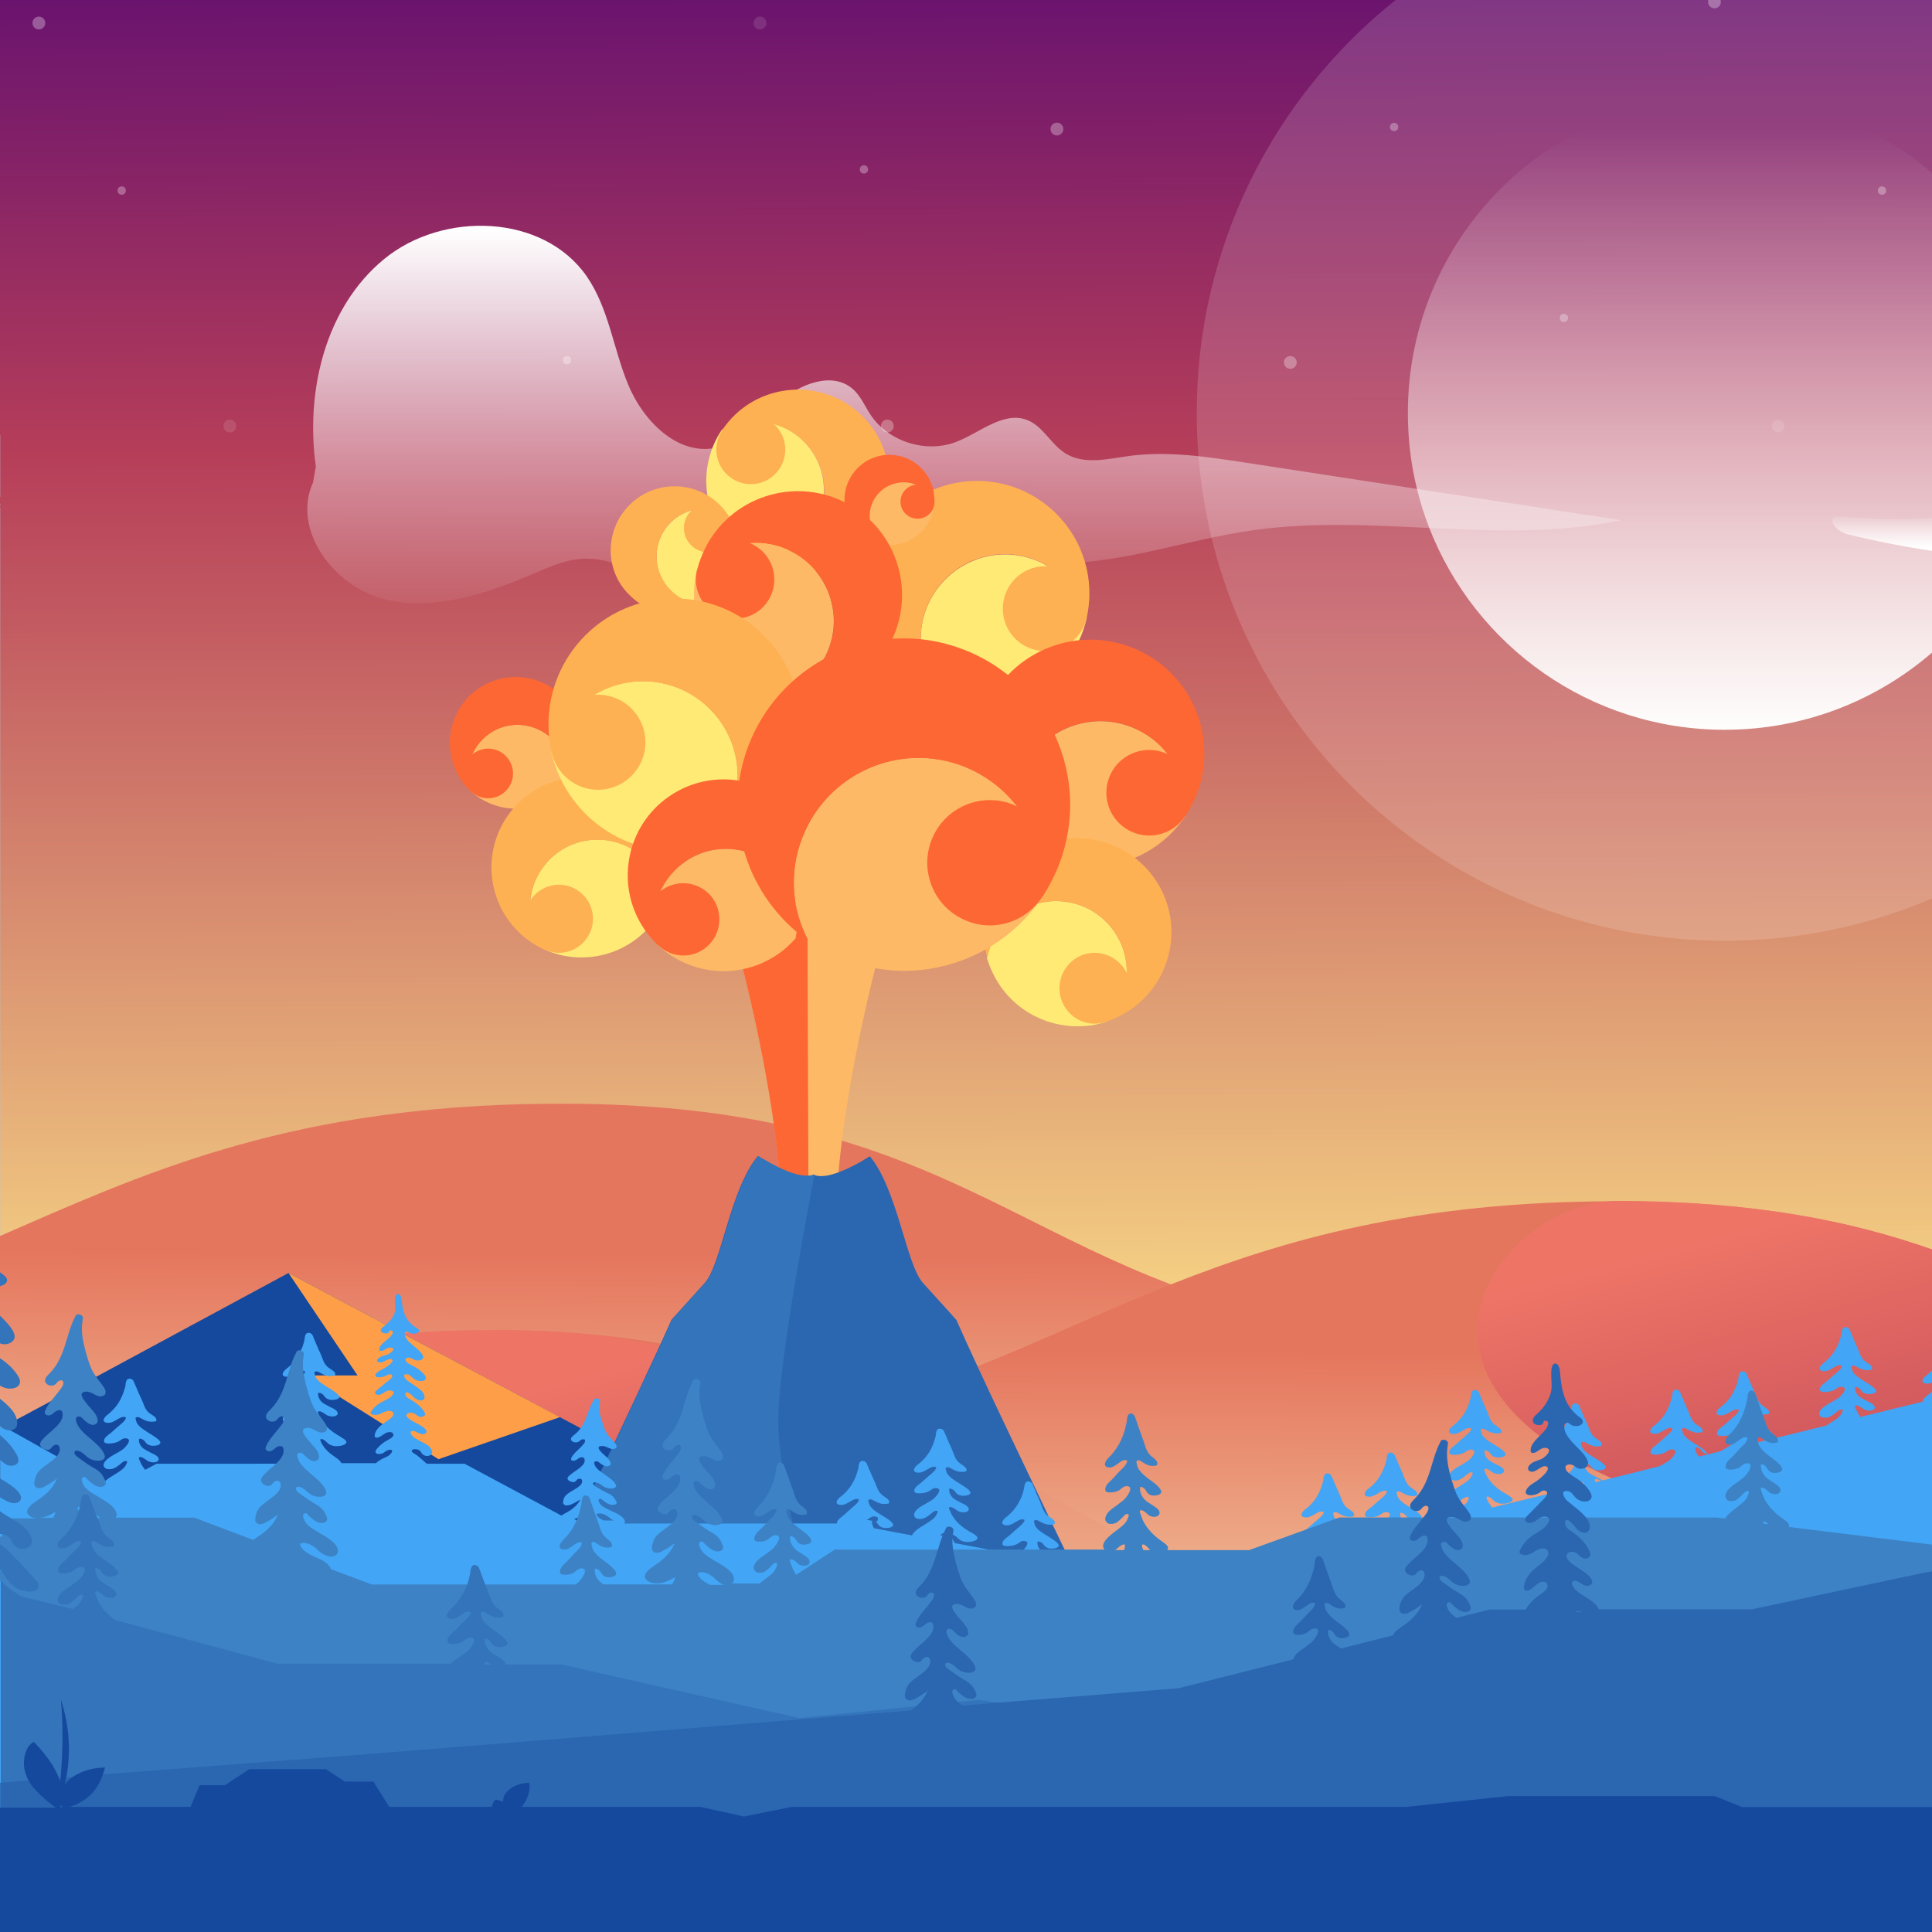 <svg xmlns="http://www.w3.org/2000/svg" viewBox="334 37 1024 1024"><rect x="334" y="37" width="1024" height="1024" fill="#333333" stroke="none"/><style>.st0{fill:#e3f2fd}.st5,.st6{fill:#fff}.st6{opacity:.4;enable-background:new}.st14{fill:#14499e}.st17{fill:#feb966}.st18{fill:#fd6733}.st19{fill:#ffea76}.st20{fill:#feb152}.st21{fill:#2b66b1}.st22{fill:#3374ba}.st25{fill:none}</style><g id="Layer_1"><g id="XMLID_87_"><path class="st0" d="M739.6 1074.7h-.3l-3.6-2.4c1.4.9 2.6 1.7 3.9 2.4zM1358 37v1024H722.8c4.2 4.3 8.6 8.1 13 11.3-4.7-3.1-9.3-7-13.7-11.3H334V874.6c-1.9-2.5-2.9-5.2-2.9-8 1.1.6 2.1 1.4 2.9 2.2v-13.4c-1.7-1.2-3.4-2.5-3.3-3.6.1-1.2 1.6-1.8 3.3-1.9v-12c-1.8-1.3-3.3-2.8-4.2-4.7-.4-.6-.6-1.3-.2-2 .2-.6 1.2-1.2 2.3-1.3.8 0 1.5.2 2.2.6v-32.9c-.3-.2-.6-.5-.9-.7-.6-.5-1.3-.9-1.9-1.3l2.8-1.5V793c-.1-.1-.3-.2-.4-.3-.2-.2-.7-.8-1.4-1.5l1.8 1V37H1358z"/><g id="XMLID_62_"><linearGradient id="SVGID_1_" gradientUnits="userSpaceOnUse" x1="737.722" y1="1072.933" x2="737.715" y2="1074.708"><stop offset="0" stop-color="#ffe98a"/><stop offset=".677" stop-color="#b63e59"/><stop offset="1" stop-color="#68126f"/></linearGradient><path d="M739.6 1074.7h-.3l-3.6-2.4c1.4.9 2.6 1.7 3.9 2.4z" fill="url(#SVGID_1_)"/><linearGradient id="SVGID_2_" gradientUnits="userSpaceOnUse" x1="846.37" y1="385.385" x2="843.166" y2="1157.907" gradientTransform="matrix(1 0 0 -1 -7.5e-7 1185.32)"><stop offset="0" stop-color="#ffe98a"/><stop offset=".677" stop-color="#b63e59"/><stop offset="1" stop-color="#68126f"/></linearGradient><path d="M1358 1061V37H722.8c4.2-4.3 8.6-8.1 13-11.3-4.7 3.1-9.3 7-13.7 11.3H334v186.4c-1.9 2.5-2.9 5.2-2.9 8 1.1-.6 2.1-1.4 2.9-2.2v13.4c-1.7 1.2-3.4 2.5-3.3 3.6.1 1.2 1.6 1.8 3.3 1.9v12c-1.8 1.3-3.3 2.8-4.2 4.7-.4.6-.6 1.3-.2 2 .2.6 1.2 1.2 2.3 1.3.8 0 1.5-.2 2.2-.6v32.9c-.3.2-.6.5-.9.7-.6.5-1.3.9-1.9 1.3l2.8 1.5v1.2c-.1.1-.3.2-.4.3-.2.2-.7.8-1.4 1.5l1.8-1V1061H1358z" fill="url(#SVGID_2_)"/><g transform="translate(14 23)" opacity=".3"><circle cx="441.8" cy="239.8" r="3.4" fill="#fff" fill-opacity=".4"/><circle class="st5" cx="340.6" cy="26.2" r="3.4"/><circle class="st5" cx="384.5" cy="115" r="2.2"/><circle class="st5" cx="620.5" cy="204.9" r="2.2"/><circle class="st6" cx="722.8" cy="26.2" r="3.4"/><circle class="st5" cx="790.3" cy="239.8" r="3.4"/><circle class="st5" cx="880.2" cy="82.4" r="3.4"/><circle class="st5" cx="777.9" cy="103.8" r="2.2"/><circle class="st5" cx="1148.9" cy="182.5" r="2.2"/><circle class="st5" cx="1058.9" cy="81.3" r="2.2"/><circle class="st6" cx="1262.4" cy="239.8" r="3.4"/><circle class="st5" cx="1003.9" cy="206.1" r="3.4"/><path class="st5" d="M1232.1 15c0 1.9-1.5 3.4-3.4 3.4s-3.4-1.5-3.4-3.4c0-.3 0-.7.1-1h6.5c.1.3.2.6.2 1z"/><circle class="st5" cx="1317.5" cy="115" r="2.2"/></g><g transform="translate(0 550)"><linearGradient id="SVGID_3_" gradientUnits="userSpaceOnUse" x1="845.389" y1="388.162" x2="846.774" y2="153.361"><stop offset="0" stop-color="#f7eab9"/><stop offset="1" stop-color="#e5765e"/></linearGradient><path d="M1358 156.1V427H334V142.1c73.7-32.1 148-66.7 278.1-69.9h1.1c6-.1 12.1-.2 18.3-.2h2.6c43.4.1 79.2 4.1 110.1 10.5 6.3 1.3 12.4 2.7 18.3 4.2 6.1 1.6 12 3.2 17.8 4.9 68 20.4 112.4 52.7 174.2 76.1 42 15.9 92 27.8 162.8 29.1 4.6.1 9.4.1 14.2.1 83.9 0 159.9-18.1 226.5-40.8z" fill="url(#SVGID_3_)"/><linearGradient id="SVGID_4_" gradientUnits="userSpaceOnUse" x1="845.724" y1="440.753" x2="847.128" y2="202.744"><stop offset="0" stop-color="#f7eab9"/><stop offset="1" stop-color="#e5765e"/></linearGradient><path d="M1358 149.3V479H334V308.8c1.2-.1 2.4-.3 3.6-.4 2.3-.3 4.5-.5 6.8-.8 1.5-.2 3.1-.4 4.6-.6 5.1-.7 10.2-1.3 15.1-2 8.7-1.2 17.2-2.6 25.4-3.9 17.6-3 34.2-6.2 50.2-9.6 10.6-2.2 20.9-4.5 31.1-6.8l23.7-5.4c1.4-.3 2.7-.6 4.1-.9 2.4-.6 4.9-1.1 7.3-1.7 20.7-4.7 41.8-9.2 64.3-13.3 22.3-4.1 46-7.7 72.4-10.5 4.3-.5 8.6-.9 13.1-1.3l3-.3c.5 0 1-.1 1.5-.1 8.7-.8 17.6-1.5 26.9-2.1 1.1-.1 2.3-.2 3.4-.2 6.7-.4 13.2-1 19.5-1.6 12-1.2 23.5-2.8 34.5-4.7.6-.1 1.2-.2 1.9-.3 16.6-2.9 32.2-6.6 47-10.8 20.7-5.9 40-12.8 58.7-20.3 34.3-13.7 66.6-29.2 102.1-43.3 60.6-24 130.5-44.1 235.5-44.2h.9c72.9-.1 124.6 10.5 167.4 25.6z" fill="url(#SVGID_4_)"/><linearGradient id="SVGID_5_" gradientUnits="userSpaceOnUse" x1="1312.312" y1="460.231" x2="1229.442" y2="143.461"><stop offset="0" stop-color="#a22a50"/><stop offset="1" stop-color="#ee7566"/></linearGradient><path d="M1358 149.2V449h-167.1c3.9-3.4 7.7-6.7 11.3-10 4.5-4.1 8.8-8.1 12.8-12 1.8-1.7 3.5-3.4 5.2-5 30.3-29.9 48.5-55.2 54.5-76 .9-3.1 1.5-6 1.9-8.9 2.5-20.1-7.9-35.3-31.4-45.6-4.3-1.9-9.1-3.7-14.3-5.2-16.3-4.9-30.5-10.3-42.8-15.8-4.5-2.1-8.8-4.1-12.9-6.3-.4-.2-.8-.4-1.3-.7-4.3-2.3-8.3-4.6-12-7-1.4-.9-2.8-1.8-4.1-2.7-.9-.6-1.8-1.2-2.6-1.8-1.8-1.3-3.5-2.5-5.1-3.8-21.8-16.8-31.4-34.6-32.8-51.4-3.3-39.2 38.1-72.6 72.7-73.3h1c72.6.1 124.2 10.7 167 25.7z" fill="url(#SVGID_5_)"/><linearGradient id="SVGID_6_" gradientUnits="userSpaceOnUse" x1="1300.697" y1="485.799" x2="1255.232" y2="312.007"><stop offset="0" stop-color="#a22a50"/><stop offset="1" stop-color="#ee7566"/></linearGradient><path d="M1358 322.3V449h-167c3.9-3.4 7.7-6.7 11.3-10 4.5-4.1 8.8-8.1 12.8-12 1.8-1.7 3.5-3.4 5.2-5 30.3-29.9 48.4-55.2 54.5-76 .9-3.1 1.5-6 1.9-8.9 2.6-20-7.7-35.2-30.7-45.5-4.5-2-9.5-3.9-14.9-5.5l17.6 5 90.8 26 13.4 3.8 5.1 1.4z" fill="url(#SVGID_6_)"/><linearGradient id="SVGID_7_" gradientUnits="userSpaceOnUse" x1="845.867" y1="474.454" x2="846.282" y2="197.911"><stop offset="0" stop-color="#f7eab9"/><stop offset="1" stop-color="#e5765e"/></linearGradient><path d="M1358 308.1V511H334V260.9c.1 0 .2-.1.2-.1 2.7-1.3 5.3-2.6 8-4l9.6-4.8c.8-.4 1.7-.8 2.5-1.3 6.6-3.3 13.3-6.6 20-9.8 1.4-.7 2.8-1.3 4.2-2 1.9-.9 3.9-1.8 5.8-2.7 4-1.9 8.1-3.7 12.3-5.5 3.6-1.6 7.3-3.2 11.1-4.7 25-10.3 52.7-19.2 86-25.4 2.4-.5 4.8-.9 7.3-1.3 3.4-.6 6.8-1.1 10.3-1.6 9.6-1.4 19.6-2.6 30.1-3.5 2-.2 4-.3 6-.5h.8c.8-.1 1.7-.1 2.5-.2 1.6-.1 3.3-.2 4.9-.3 13-.8 26.8-1.2 41.5-1.2h6.7c1.5 0 3 0 4.5.1 1.9 0 3.7.1 5.6.1.6 0 1.2 0 1.9.1 1.1 0 2.1.1 3.2.1 1.7.1 3.4.1 5.1.2 21.4 1 41.6 3.3 60.6 6.6 22.7 3.9 43.8 9.2 63.8 15.5 15.7 5 30.8 10.6 45.2 16.6 12.2 5.1 24 10.5 35.6 16.2 2 1 4 2 6 2.9 14.5 7.3 28.6 14.8 42.5 22.4l2.7 1.5c.9.5 1.8 1 2.6 1.5 13.9 7.7 27.6 15.4 41.3 23 5 2.8 10.1 5.5 15.1 8.2 1 .5 1.9 1 2.9 1.5 7.2 3.8 14.5 7.6 21.8 11.3 19.2 9.6 38.8 18.3 59.3 25.7 4.8 1.7 9.6 3.3 14.6 4.9l1.8.6 9 2.7c3.6 1 7.2 2 10.8 2.9 21.1 5.3 43.4 9 67.4 10.5 62.6 3.9 107.6-5.8 147.7-21h.1c13.5-5.1 26.5-10.9 39.4-16.9 8.4-3.9 16.8-8 25.2-12.1 6-3.1 12.2-6.1 18.5-9z" fill="url(#SVGID_7_)"/><linearGradient id="SVGID_8_" gradientUnits="userSpaceOnUse" x1="580.928" y1="534.77" x2="506.251" y2="249.317"><stop offset="0" stop-color="#a22a50"/><stop offset="1" stop-color="#ee7566"/></linearGradient><path d="M748.5 262v.5c0 8.8-1.2 16.8-3.4 24.2-.4 1.3-.8 2.7-1.3 4-.6 1.5-1.2 3.1-1.9 4.6-.2.5-.5 1-.7 1.5-1.2 2.4-2.4 4.8-3.9 7.1-3.9 6.3-8.8 12.2-14.5 17.7-1.8 1.7-3.7 3.4-5.7 5.1l-.3.3c-17.1 14.3-40.3 26.4-67.8 38.8l-.6.3c-3.5 1.6-7 3.1-10.6 4.7-.6.3-1.2.5-1.8.8-1 .4-2 .9-3 1.3-22.4 10.4-36.1 23.8-41.8 38.4-2 5.2-3.1 10.4-3.1 15.8-.1 5.9 1 11.8 3.2 17.7 4.5 12 13.6 23.7 27 34.3 5.8 4.6 12.4 8.9 19.7 13 13.7 7.5 30.1 14.1 49.1 19H334V260.9c.1 0 .2-.1.2-.1 2.7-1.3 5.3-2.6 8-4l9.6-4.8c.8-.4 1.7-.8 2.5-1.3 6.6-3.3 13.3-6.6 20-9.8 1.4-.7 2.8-1.3 4.2-2 1.9-.9 3.9-1.8 5.8-2.7 4-1.9 8.1-3.7 12.3-5.5 3.6-1.6 7.3-3.2 11.1-4.7 25-10.3 52.7-19.2 86-25.4 2.4-.5 4.8-.9 7.3-1.3 3.4-.6 6.8-1.1 10.3-1.6 9.6-1.4 19.6-2.6 30.1-3.5 2-.2 4-.3 6-.5h.8c.8-.1 1.7-.1 2.5-.2 1.6-.1 3.3-.2 4.9-.3 13-.8 26.8-1.2 41.5-1.2h6.7c1.5 0 3 0 4.5.1 1.9 0 3.7.1 5.6.1.6 0 1.2 0 1.9.1 1.1 0 2.1.1 3.2.1 1.7.1 3.4.1 5.1.2 20.9 1.1 41.5 3.5 59.9 8.2 29 7.4 52.1 20.2 60.9 41.6.9 2.3 1.7 4.6 2.3 7.1.8 4 1.3 8.1 1.3 12.5z" fill="url(#SVGID_8_)"/><linearGradient id="SVGID_9_" gradientUnits="userSpaceOnUse" x1="586.72" y1="358.149" x2="470.197" y2="580.538"><stop offset="0" stop-color="#a22a50"/><stop offset="1" stop-color="#ee7566"/></linearGradient><path d="M687 511H334v-14.8l10.3-4.3 31.4-13 125.9-52 5.3-2.2 20.5-8.5 105.3-43.5 3.3-1.3c-1 .4-2 .9-3 1.3-22.4 10.4-36.1 23.8-41.8 38.4-2 5.2-3.1 10.4-3.1 15.8-.1 5.9 1 11.8 3.2 17.7 4.5 12 13.6 23.7 27 34.3 5.8 4.6 12.4 8.9 19.7 13 13.7 7.6 30.1 14.1 49 19.1z" fill="url(#SVGID_9_)"/></g><g id="XMLID_38_"><g id="XMLID_42_"><path class="st14" d="M884.3 922.8H334v-48.2c-1.9-2.5-2.9-5.2-2.9-8 1.1.6 2.1 1.4 2.9 2.2v-13.4c-1.7-1.2-3.4-2.5-3.3-3.6.1-1.2 1.6-1.8 3.3-1.9v-12c-1.8-1.3-3.3-2.8-4.2-4.7-.4-.6-.6-1.3-.2-2 .2-.6 1.2-1.2 2.3-1.3.8 0 1.5.2 2.2.6v-32.9c-.3-.2-.6-.5-.9-.7-.6-.5-1.3-.9-1.9-1.3l2.8-1.5.9-.5.9-.5 7.1-3.8 15.1-8.1 26.9-14.5 101.9-55 51.4 27.3 9 4.8.8.4 82.6 43.9 10.9 5.8 14.2 7.5 3.4 1.8 1.3.7 25.1 13.3 4.1 2.2 4.5 2.4 8.5 4.5 35.4 18.8.8.4 2.2 1.1 11.8 6.3 3.4 1.8 14 7.4 52.6 28 23.6 12.5 33.3 17.7 4.5 2.5z"/><path id="XMLID_43_" fill="#ff9e49" d="M486.9 711.7l36.6 54.3h-27.6l70.5 44.4 64.4-22.3z"/></g></g><linearGradient id="XMLID_2_" gradientUnits="userSpaceOnUse" x1="2278.838" y1="427.43" x2="2278.838" y2="637.551" gradientTransform="rotate(180 1561.875 398)"><stop offset="0" stop-color="#fff" stop-opacity="0"/><stop offset="1" stop-color="#fff"/></linearGradient><path id="XMLID_85_" d="M501.4 284.3c-5.6-39.9 5-84.4 36.2-110s84.4-24 107.4 9.2c11.7 17 14.1 38.5 22 57.5s25.9 37.4 46.2 33.4c14-2.9 23.6-15.2 34.2-24.6 10.8-9.4 27.7-16 38.5-6.7 4.3 3.7 6.5 9.3 9.7 14 9.4 14 29.1 20.2 45 14.2 12.8-4.9 25.4-16.7 38-11.6 8.3 3.3 12.4 12.8 20.1 17.6 9.7 6.1 22.2 3 33.6 1.4 20.6-2.8 41.4.4 61.8 3.5 66.2 10.2 132.6 20.3 198.9 30.5-63.6 13.6-130.1-3.8-194.6 5.3-34.3 4.8-67.6 17.1-102.1 17.6-24.5.4-49.3-5.3-73.3-.2-35.6 7.4-67.7 37.4-103.3 29.9-28.1-6-50-34.8-78.6-32-8.1.7-15.7 4.1-23.2 7.3-25.4 10.8-53.3 20.6-80.1 14s-49.3-36.7-37.9-61.8l1.5-8.5z" fill="url(#XMLID_2_)"/><g id="XMLID_3_"><g id="XMLID_89_"><g id="XMLID_127_"><path id="XMLID_129_" class="st17" d="M804.7 524.4S767 652.8 779.3 722.3l6.2 35.9h-45.3l6.2-35.9c12.2-69.5-25.4-197.9-25.4-197.9s47.1-46.8 83.7 0z"/><path id="XMLID_128_" class="st18" d="M762.8 758.3H740.1l6.2-35.9c12.2-69.5-25.4-197.9-25.4-197.9s18.4-18.3 41-20.6l.9 254.4z"/></g><g id="XMLID_90_"><g id="XMLID_124_"><path id="XMLID_126_" class="st19" d="M759.3 323c14.6-13.9 15.2-36.8 1.3-51.4-11.6-12.3-29.8-14.6-44-6.8-12.4 18.4-10.9 43.6 5 60.4 2.8 3 5.9 5.5 9.2 7.5 10.2 1.1 20.6-2.1 28.5-9.7z"/><path id="XMLID_125_" class="st20" d="M792.1 258.6c-18.4-19.4-49.1-20.2-68.5-1.8-2.6 2.5-4.9 5.3-6.8 8.1h.1c-4.8 6.9-4.3 16.6 1.8 23 6.9 7.3 18.5 7.7 25.8.7 7.3-6.9 7.7-18.5.7-25.8-.4-.4-.7-.7-1.1-1 6.2 1.7 12 5 16.7 10 13.9 14.6 13.3 37.5-1.3 51.4-7.9 7.5-18.3 10.8-28.3 9.8 18.3 11.6 42.9 9.8 59.3-5.7 19.3-18.6 20-49.4 1.6-68.7z"/></g><g id="XMLID_121_"><path id="XMLID_123_" class="st19" d="M822 375.6c0-24.6 20-44.7 44.7-44.7 20.8 0 38.3 14.2 43.3 33.5-5.9 26.7-29.7 46.6-58.1 46.6-5 0-9.9-.6-14.5-1.8-9.4-8.1-15.4-20.2-15.4-33.6z"/><path id="XMLID_122_" class="st20" d="M851.8 291.9c32.9 0 59.6 26.7 59.6 59.6 0 4.4-.5 8.7-1.4 12.9v-.1c-2.2 10.2-11.1 17.8-22 17.8-12.4 0-22.5-10-22.5-22.5 0-12.4 10-22.5 22.5-22.5.6 0 1.2 0 1.8.1-6.7-4.1-14.6-6.5-23.1-6.5-24.6 0-44.7 20-44.7 44.7 0 13.4 5.9 25.4 15.3 33.6-25.8-6.5-45.1-29.9-45.1-57.8 0-32.6 26.7-59.3 59.6-59.3z"/></g><g id="XMLID_118_"><path id="XMLID_120_" class="st17" d="M795.2 313.5c-1.7-9.8 4.9-19 14.7-20.7 8.3-1.4 16.1 3.1 19.4 10.4-.6 11-8.6 20.4-20 22.4-2 .4-3.9.4-5.9.2-4.1-2.7-7.2-7-8.2-12.3z"/><path id="XMLID_119_" class="st18" d="M801.4 278.4c13-2.2 25.4 6.6 27.5 19.6.2 1.8.4 3.5.4 5.3-.1 4.2-3.2 7.8-7.5 8.5-4.9.8-9.6-2.5-10.4-7.4s2.5-9.6 7.4-10.4c.2 0 .5-.1.7-.1-3-1.2-6.2-1.6-9.6-1-9.8 1.7-16.4 10.9-14.7 20.7.8 5.3 4.1 9.7 8.3 12.3-10.6-.8-19.9-8.8-21.6-19.9-2.2-13.1 6.6-25.4 19.5-27.6z"/></g><g id="XMLID_115_"><path id="XMLID_117_" class="st19" d="M689.9 350.5c-10.2-9.7-10.6-25.8-1-36 8.1-8.6 20.9-10.3 30.7-4.8 8.7 12.9 7.7 30.6-3.6 42.3-1.9 2-4.2 3.8-6.5 5.3-6.8.8-14-1.5-19.6-6.8z"/><path id="XMLID_116_" class="st20" d="M667 305.3c12.9-13.6 34.4-14.1 48-1.2 1.8 1.8 3.5 3.7 4.8 5.6 3.3 4.9 3 11.6-1.2 16-4.9 5.1-12.9 5.4-18.1.5-5.1-4.9-5.4-12.9-.5-18.1l.7-.7c-4.3 1.2-8.4 3.5-11.7 6.9-9.7 10.2-9.2 26.3 1 36 5.5 5.3 12.8 7.5 19.9 6.9-12.8 8.1-30 6.9-41.5-4.1-13.8-12.6-14.3-34.1-1.4-47.8z"/></g><g id="XMLID_112_"><path id="XMLID_114_" class="st17" d="M875.2 448.2c9-23.3 35.2-34.9 58.4-25.8 19.6 7.5 31 27.4 28.6 47.2-15.3 23-45 33.1-71.9 22.8-4.8-1.8-9.1-4.2-13-6.9-5.8-11.1-7-24.6-2.1-37.3z"/><path id="XMLID_113_" class="st18" d="M933.7 380.1c31.1 12 46.5 46.9 34.6 77.8-1.7 4.2-3.7 8.1-6.1 11.7v-.1c-5.7 8.8-17 12.8-27.3 8.8-11.7-4.5-17.5-17.7-13-29.3 4.5-11.7 17.7-17.5 29.3-13 .6.2 1.1.5 1.7.7-4.9-6.3-11.5-11.4-19.4-14.5-23.3-9-49.4 2.6-58.4 25.8-4.9 12.7-3.7 26.1 2.2 37.2-22-15.5-31.6-44.6-21.4-70.9 11.9-30.8 46.8-46.2 77.8-34.2z"/></g><g id="XMLID_109_"><path id="XMLID_111_" class="st17" d="M629.8 432.4c-8.3-11.8-24.6-14.8-36.5-6.6-10 6.9-13.6 19.7-9.6 30.6 11.8 10.9 29.9 12.4 43.6 3 2.4-1.7 4.5-3.6 6.3-5.7 1.8-7 .7-14.8-3.8-21.3z"/><path id="XMLID_110_" class="st18" d="M587.4 402.1c-15.8 11-19.7 32.8-8.7 48.7 1.4 2.2 3.2 4.1 5 5.7 4.4 4.2 11.4 4.9 16.6 1.2 6-4.2 7.4-12.3 3.2-18.3s-12.3-7.4-18.3-3.2c-.2.2-.6.5-.8.6 1.9-4.2 4.9-8 9-10.9 11.8-8.3 28.2-5.4 36.5 6.6 4.5 6.5 5.7 14.2 3.9 21.3 10.3-11.8 11.6-29.5 2.3-42.9-11.2-16-32.9-19.8-48.7-8.8z"/></g><g id="XMLID_106_"><path id="XMLID_108_" class="st19" d="M672.2 489.1c-15.9-11.8-38.4-8.6-50.2 7.3-10 13.4-9.2 31.5.7 43.9 20 9 44.2 3.2 58-15.1 2.4-3.2 4.3-6.7 5.9-10.2-.9-9.8-5.8-19.4-14.4-25.9z"/><path id="XMLID_107_" class="st20" d="M604 468.1c-15.8 21.2-11.5 51.2 9.7 67 2.9 2.2 5.9 3.9 9 5.3v-.1c7.5 3.6 16.9 1.4 22-5.6 6-8 4.3-19.3-3.7-25.2-8-6-19.3-4.3-25.2 3.7-.2.4-.6.8-.8 1.2.6-6.3 2.9-12.4 6.9-17.9 11.8-15.9 34.3-19.1 50.2-7.3 8.6 6.5 13.5 16 14.3 25.9 8.3-19.7 2.4-43.4-15.5-56.8-21.2-15.7-51.1-11.4-66.9 9.8z"/></g><g id="XMLID_103_"><path id="XMLID_105_" class="st19" d="M875.1 519.6c17.9-10.3 40.8-4.2 51.1 13.8 8.7 15.1 5.7 33.7-6.2 45.3-21.8 6.8-46.2-2-58.1-22.7-2-3.6-3.7-7.4-4.8-11.2 2-10.2 8.2-19.6 18-25.2z"/><path id="XMLID_104_" class="st20" d="M948.2 506.2c13.8 23.8 5.5 54.3-18.3 68-3.2 1.9-6.6 3.3-9.9 4.4h.1c-8.3 2.8-17.6-.6-22.1-8.5-5.1-9-2-20.4 6.9-25.6s20.4-2 25.6 6.9c.2.5.5.8.7 1.3.1-6.6-1.4-13.3-4.9-19.4-10.3-17.9-33.1-24-51.1-13.8-9.7 5.6-15.9 14.9-17.9 25.1-6.1-21.5 2.9-45.2 23.1-56.8 23.6-13.6 54-5.4 67.8 18.4z"/></g><g id="XMLID_100_"><path id="XMLID_102_" class="st17" d="M771.5 384.7c10.3-20.4 2-45.2-18.4-55.5-17.2-8.6-37.5-4.2-49.6 9.7-6.2 24.5 5.1 50.9 28.7 62.7 4.2 2 8.4 3.6 12.8 4.5 11.1-2.8 20.9-10.2 26.5-21.4z"/><path id="XMLID_101_" class="st18" d="M781.7 303.2c-27.1-13.6-60.4-2.8-74 24.5-1.8 3.7-3.2 7.4-4.2 11.2v-.1c-2.5 9.3 1.8 19.4 10.8 23.9 10.3 5.1 22.7 1.1 27.9-9.2 5.1-10.3 1.1-22.7-9.2-27.9-.5-.2-1-.5-1.6-.7 7.3-.6 14.7.7 21.8 4.3 20.4 10.3 28.6 35.2 18.4 55.5-5.6 11.1-15.4 18.5-26.5 21.4 24 5.4 49.6-6 61.2-29.1 13.5-27.1 2.7-60.2-24.6-73.8z"/></g><g id="XMLID_97_"><path id="XMLID_99_" class="st19" d="M725 448.2c0-27.7-22.5-50.2-50.2-50.2-23.3 0-42.9 15.9-48.6 37.5 6.7 29.9 33.4 52.4 65.3 52.4 5.6 0 11.1-.7 16.3-2 10.6-9.1 17.2-22.6 17.2-37.7z"/><path id="XMLID_98_" class="st20" d="M691.5 354.2c-37 0-66.8 29.9-66.8 66.8 0 5 .6 9.8 1.6 14.6v-.1c2.4 11.5 12.6 20.1 24.6 20.1 13.9 0 25.2-11.2 25.2-25.2 0-13.9-11.2-25.2-25.2-25.2-.7 0-1.3 0-2 .1 7.5-4.5 16.4-7.2 25.8-7.2 27.7 0 50.2 22.5 50.2 50.2 0 15.1-6.6 28.6-17.1 37.7 29.1-7.3 50.6-33.6 50.6-64.9.1-37-29.9-66.9-66.9-66.9z"/></g><g id="XMLID_94_"><path id="XMLID_96_" class="st17" d="M750.1 503.2c-12.1-17.2-35.8-21.5-53-9.4-14.6 10.2-19.9 28.6-14 44.5 17.1 15.8 43.5 18.2 63.4 4.3 3.5-2.4 6.6-5.3 9.3-8.4 2.6-10.3.9-21.6-5.7-31z"/><path id="XMLID_95_" class="st18" d="M688.5 459.2c-23 16-28.7 47.7-12.7 70.7 2.2 3.1 4.7 5.9 7.3 8.4v-.1c6.5 6.1 16.5 7.1 24 1.8 8.6-6 10.8-17.9 4.8-26.7-6.1-8.6-17.9-10.8-26.7-4.8-.5.2-.8.6-1.2 1 2.8-6.1 7.1-11.6 12.9-15.7 17.2-12.1 41-7.8 53 9.4 6.6 9.3 8.3 20.7 5.7 31 14.9-17.1 17-42.8 3.3-62.3-15.7-23.1-47.4-28.7-70.4-12.7z"/></g><g id="XMLID_91_"><path id="XMLID_93_" class="st17" d="M759.2 481c13.2-34.1 51.4-51.1 85.5-37.9 28.7 11.1 45.2 39.9 41.9 69.1-22.4 33.7-65.8 48.6-105.1 33.4-6.9-2.6-13.3-6.1-19.1-10.2-8.6-16.1-10.4-35.9-3.2-54.4z"/><path id="XMLID_92_" class="st18" d="M844.8 381.3c45.4 17.5 68 68.5 50.5 114-2.4 6.1-5.4 11.8-8.8 17.1v-.1c-8.4 12.9-24.9 18.8-39.8 12.9-17.1-6.6-25.6-25.8-19-42.9 6.6-17.1 25.8-25.6 42.9-19 .8.4 1.7.7 2.4 1.1-7.2-9.2-16.7-16.6-28.3-21.2-34.1-13.2-72.3 3.8-85.5 37.9-7.2 18.5-5.4 38.3 3.1 54.5-32.3-22.7-46.3-65.2-31.5-103.7 17.7-45.5 68.7-68.2 114-50.6z"/></g></g></g><g id="XMLID_19_"><path class="st21" d="M739.6 1074.7h-.3l-3.6-2.4c1.4.9 2.6 1.7 3.9 2.4zM899 859.1c-.7 2.5-1.4 4.9-2.1 7.3-5.7 19.5-11.4 37.5-17.1 54-.3.8-.5 1.6-.8 2.4-1.8 5.3-3.7 10.5-5.5 15.6l-.9 2.4c-4.8 13.1-9.6 25.1-14.3 36.2-2.7 6.2-5.3 12.1-8 17.7-6.2 13-12.2 24.4-18.3 34.3-2.8 4.7-5.7 9-8.5 12.9-5.2 7.4-10.4 13.8-15.5 19.1h-85.4c-5.4-5.6-10.7-12-15.7-19.1-2.9-4.1-5.8-8.4-8.6-12.9-6.6-10.7-12.8-22.3-18.5-34.3-2.8-5.8-5.5-11.8-8-17.7-3.1-7.2-6-14.4-8.8-21.5-4.2-10.9-8.1-21.6-11.5-31.6-.1-.3-.2-.6-.3-1-.8-2.4-1.6-4.8-2.4-7.1-5.2-16-9.3-29.9-12.1-40-.5-2-1-3.8-1.5-5.4-.7-2.6-1.3-4.8-1.7-6.5-.5-1.9-.8-3.3-1-4 0-.2-.1-.3-.1-.4 0-.2-.1-.3-.1-.3s.1-.1.2-.4c0-.1.1-.2.2-.4.1-.1.1-.3.2-.5 0-.1.1-.2.1-.3.1-.1.1-.2.2-.4 0-.1.1-.2.1-.3.1-.1.1-.3.2-.4.1-.3.3-.5.4-.8.2-.3.3-.6.5-.9.2-.3.3-.7.5-1 .4-.7.7-1.5 1.1-2.4.5-1 1-2 1.5-3.2.9-1.8 1.8-3.8 2.8-6v-.1c.1-.1.1-.3.2-.4v-.1c1.6-3.3 3.4-7.1 5.3-11 .9-1.9 1.8-3.8 2.8-5.8.3-.5.5-1.1.8-1.6.9-1.8 1.8-3.7 2.7-5.6l1.5-3.3c.6-1.3 1.3-2.6 1.9-4 .8-1.6 1.5-3.3 2.3-4.9.4-.7.7-1.4 1-2.2.2-.3.3-.7.5-1l.6-1.2c8.3-17.5 16.9-35.8 23.5-50.2.3-.6.5-1.1.8-1.7 1.8-3.8 3.3-7.3 4.7-10.4.2-.4.4-.9.6-1.3.1-.3.2-.5.3-.8 0 0 .6-.6 1.5-1.7.4-.4.8-.8 1.2-1.3 2.9-3.2 7.8-8.7 13-14.4.4-.4.8-.9 1.2-1.3.3-.3.5-.6.8-.9 8.9-9.9 13.3-49.4 28.1-67.2 0 0 1 .7 2.6 1.6.1.1.3.2.4.2 2 1.2 4.8 2.8 7.9 4.2 2.8 1.3 5.8 2.6 8.6 3.4.5.2 1 .3 1.6.4.8.2 1.5.3 2.3.4 1.1.2 2.1.2 3.1.2 1.2 0 2.2-.3 3.2-.7v.1c3.2 1.5 8 .6 12.7-1.1 8.5-3 17-8.7 17-8.7 14.7 17.7 19.3 57.2 28.1 67.1 9 9.8 17.8 19.7 17.8 19.7 2.8 6.4 6.7 14.9 11.1 24.4 9.4 20.3 21.3 45.1 30.7 64.8 3 6.3 5.8 12.1 8.1 17 .4.8.7 1.5 1.1 2.3 3.1 6.5 5.4 11.2 6.3 13.1.6.6.8.9.8.9z"/><path class="st22" d="M773.7 1029c0 4.5-.1 8.9-.3 12.9-.3 7.2-.7 13.6-1.4 19.1h-49.3c4.2 4.3 8.6 8.1 13 11.3-4.7-3.1-9.3-7-13.7-11.3-5.6-5.5-11-12-16.1-19.1-3-4.1-5.9-8.4-8.7-12.9-6.6-10.6-12.8-22.3-18.5-34.3-2.8-5.8-5.4-11.8-8-17.7-3-7.2-5.9-14.4-8.6-21.5-4.2-11-8-21.8-11.3-31.9-.1-.3-.2-.5-.3-.8-.8-2.3-1.5-4.6-2.2-6.9-5.1-16.1-9-30.1-11.7-40.3-.5-1.9-1-3.7-1.4-5.4-.7-2.6-1.2-4.8-1.6-6.5-.5-1.9-.8-3.3-1-4.1 0-.2-.1-.3-.1-.4 0-.2-.1-.3-.1-.3s.1-.1.2-.4c0-.1.1-.2.2-.4.1-.1.1-.3.2-.5 0-.1.1-.2.1-.3.1-.1.1-.2.2-.4 0-.1.1-.2.1-.3.1-.1.1-.3.2-.4.1-.3.3-.5.4-.8.2-.3.3-.6.5-.9.2-.3.3-.7.5-1 .4-.7.7-1.5 1.1-2.4.5-1 1-2 1.5-3.2.9-1.9 1.9-4 3-6.2 1.6-3.4 3.5-7.2 5.4-11.3.9-1.9 1.8-3.8 2.8-5.8.3-.5.5-1.1.8-1.6.9-1.8 1.8-3.7 2.7-5.6.5-1.1 1-2.2 1.6-3.3.6-1.3 1.3-2.6 1.9-4 .8-1.6 1.6-3.3 2.4-4.9.3-.7.7-1.4 1-2.2.2-.3.3-.7.5-1l.6-1.2c8.3-17.5 16.9-35.8 23.5-50.1.3-.6.5-1.1.8-1.7 1.7-3.8 3.3-7.3 4.7-10.4.2-.4.4-.9.6-1.3.1-.3.2-.5.3-.8 0 0 .6-.6 1.5-1.7.4-.4.8-.8 1.2-1.3 2.9-3.3 7.8-8.7 13-14.4.4-.4.8-.9 1.2-1.3.3-.3.5-.6.8-.9 8.9-9.9 13.3-49.4 28.1-67.2 0 0 1 .7 2.6 1.6.1.1.3.2.4.2 2 1.2 4.8 2.8 7.9 4.3 2.8 1.3 5.8 2.6 8.6 3.4.5.2 1 .3 1.6.4.8.2 1.5.3 2.3.4 1.1.2 2.1.2 3.1.2 1.2 0 2.2-.3 3.2-.7v.1s-1.3 6.4-3.1 16.5c-3.7 20-9.9 54.5-13.4 82.1v.1c-.3 2.2-.5 4.3-.8 6.4-1.2 10.1-1.9 19-1.9 25.3v2.1c.1 2.3.2 4.8.4 7.4.3 3.9.8 8.1 1.5 12.5v.2c1.1 7.7 2.6 16.1 4.2 24.7.5 2.3.9 4.6 1.4 7 .1.5.2.9.3 1.4l1.5 7.5c.1.7.3 1.4.4 2.1.3 1.4.6 2.9.9 4.3.5 2.4 1 4.9 1.5 7.3l.6 3c3.3 16 6.2 31 7.3 42.2.4 3.8.8 7.5 1.1 11.2.8 7.9 1.5 15.8 2.1 23.5v.5c.8 10.3 1.6 20.3 2.2 30.1.4 6 .7 12 .9 17.7.7 12.3 1 23.9.9 34.3z"/></g></g><path id="XMLID_73_" d="M796.2 843.9c-.2-.1-.5-.1-.7-.1l.9.2c-.1 0-.1 0-.2-.1zm442.5-36.2c0 .1-.1.3-.2.4l1-.3c-.3 0-.6-.1-.8-.1zm116.1-41.5c-1.7 1.3-3.1 3.6-.2 4.1 1.2.2 2.3-.1 3.4-.6v-6.3c-.9.9-2 1.9-3.2 2.8zm1.4 9.9c-1.6 1.1-3.1 2.4-3.1 3.8L1320 788c-.8-1.2-1.6-2.5-2.1-3.7-.1-.4-1-1.8-.6-2.2 1.1-1 4.1 1.6 4.5 1.8 1.1.6 2.6 1 4.1.7 1-.2 1.7-.8 1.8-1.3.1-.6-.2-1.2-.7-1.7-.7-.7-1.8-1.3-3-1.8-2-1.1-4-1.9-5.2-3.2-1.2-1.3-1.7-2.8-1.6-4.2 0-.1 0-.1.1-.2.2-.1.6-.1.9 0 1.2.4 1.8 1.1 2.3 1.8.7 1.1 2 1.9 4.3 1.9 1.7 0 3.5-.6 3.6-1.5.1-.5-.4-1-.7-1.4-2.1-2.2-5.9-3.9-8.6-5.9-1.7-1.2-3.1-2.6-3.5-4.2-.1-.5-.7-1.7 0-2 .2-.1.7-.1 1.1-.1.4.1.7.2 1 .4 2.2 1.2 4.4 2.5 7.7 1.9.4 0 .7-.1.8-.4.1-.1.1-.2.1-.4.1-1.5-1.8-2.4-3.4-3.5-2.9-2-3.3-5.3-4.5-7.6-1.4-3-2.6-6-3.9-9.1-.2-.6-.6-1.2-1.4-1.5-3.1-1.1-3 2.9-3.1 3.6-.5 1.8-1 3.6-1.8 5.4-1.6 3.6-4 7-7.9 10-1.7 1.3-3.1 3.6-.2 4.1 4.1.7 7.2-4.4 10.2-2.8-.4 1.8-2.3 3.1-4.1 4.7-1.6 1.3-2.8 2.6-4.6 4-1.6 1.1-3.1 2.4-3.1 3.8 0 .5.2 1 1 1.2.5.1 1 .2 1.4.2 2 0 4.2-.4 5.5-1.2.6-.4 1.1-.7 1.7-1.1.6-.4 1.6-.6 2.4-.4 3.5.6-1.2 5.3-2.3 6-1.1.7-2.2 1.4-3.4 2-1.6.8-3.2 1.8-4.4 2.8-1.3 1-2.2 2.1-2.2 3.5.1.8.7 1.7 2 1.9 1 .2 2.3.1 3.1-.2.9-.4 1.7-.8 2.3-1.3.8-.6 1.7-1.2 2.4-1.9.5-.4 1.8-1.3 2.6-.6.4.3-.5 1.5-.6 1.9-.6 1.3-2 2.5-3.7 3.6-1.4.9-3 1.8-4.4 2.8l-26.1 6.4-6.3 1.5-3.8.9c-.5-.3-.9-.7-1.4-1.2-1.2-1.3-1.7-2.8-1.6-4.2 0-.1 0-.1.1-.2.2-.1.6-.1 1 0 1.2.4 1.8 1.1 2.3 1.8.7 1.1 2 1.9 4.3 1.9 1.7 0 3.5-.6 3.6-1.5.1-.2 0-.5-.2-.7-.2-.3-.4-.5-.6-.8-.4-.4-1-.9-1.5-1.3-2.1-1.6-4.9-3-7.1-4.6-1.7-1.2-3.1-2.6-3.5-4.2-.1-.5-.7-1.7 0-2 .2-.1.7-.1 1.1-.1.4.1.7.2 1 .3 1.5.8 3.1 1.8 5 2 .8.1 1.7.1 2.6-.1.4 0 .7-.1.8-.4.1-.1.1-.2.1-.4.1-1.5-1.8-2.4-3.3-3.5-2.9-2-3.3-5.3-4.6-7.6-1.4-3-2.6-6-3.9-9.1-.2-.6-.6-1.2-1.4-1.5-3.1-1.1-3 2.9-3.1 3.6-.5 1.8-.9 3.6-1.8 5.4-1.5 3.6-3.9 7.1-7.9 10-1.7 1.3-3.1 3.6-.2 4.1 4.1.7 7.2-4.4 10.2-2.8-.4 1.8-2.3 3.1-4.1 4.7-1.6 1.3-2.8 2.6-4.5 3.9-1.6 1.1-3.1 2.4-3.1 3.8 0 .5.2 1 1 1.2.5.1 1 .2 1.4.2 1.3 0 2.6-.1 3.7-.4.7-.2 1.3-.4 1.8-.8.6-.4 1.1-.7 1.7-1.1.6-.3 1.6-.6 2.4-.3 3.5.6-1.2 5.3-2.3 6l-.9.6c-.8.5-1.6 1-2.5 1.5-1.4.8-3 1.7-4.2 2.5l-6.7 1.7h.1l-4.9 1.2-.4-.4c-1.2-1.3-1.7-2.8-1.6-4.2 0-.1 0-.1.1-.2.2-.1.6-.1 1 0 1.2.4 1.8 1.1 2.3 1.8.5.7 1.3 1.4 2.6 1.7v-.2c.1-.5-.4-1-.7-1.4-2.2-2.1-5.9-3.9-8.6-5.9-1.7-1.2-3.1-2.6-3.5-4.2-.1-.5-.7-1.7 0-2 .2-.1.7-.1 1.1-.1.4.1.7.2 1 .4 2.2 1.2 4.4 2.5 7.7 1.9.4 0 .7-.1.8-.4.1-.1.1-.2.1-.3.1-1.6-1.8-2.4-3.4-3.5-2.9-2-3.3-5.3-4.5-7.6-1.4-3-2.6-6-3.9-9.1-.2-.6-.6-1.2-1.4-1.6-3.1-1.1-3 2.9-3.1 3.6-.5 1.8-1 3.6-1.8 5.4-1.5 3.6-3.9 7.1-7.9 10.1-1.7 1.3-3.1 3.6-.2 4.1 4.1.7 7.2-4.4 10.2-2.8-.4 1.8-2.3 3.1-4.1 4.7-1.5 1.3-2.8 2.6-4.5 4-1.6 1.1-3.1 2.4-3.1 3.8 0 .5.2.9.9 1.2.5.1 1 .2 1.4.2 2 0 4.2-.4 5.5-1.2.6-.4 1.1-.7 1.7-1.1.6-.4 1.6-.6 2.4-.4 3.5.6-1.2 5.3-2.3 6-1.1.7-2.2 1.4-3.3 2-.5.2-1 .5-1.4.8l-25.6 6.4-4.8 1.2c-.7-.6-1.7-1.1-2.6-1.5-2-1.1-4-1.9-5.2-3.2-.5-.6-.9-1.2-1.2-1.8-.2-.5-.3-1-.4-1.5v-.9c0-.1 0-.1.1-.2.2-.1.6-.1 1 0l.6.3c.8.4 1.3 1 1.6 1.5.7 1.1 2 1.9 4.3 1.9 1.7 0 3.5-.6 3.6-1.5.1-.5-.4-1-.7-1.4-2.1-2.2-5.9-3.9-8.6-5.9-1.7-1.2-3.1-2.6-3.5-4.2-.1-.5-.7-1.7 0-2 .2-.1.7-.1 1.1-.1.4.1.7.2 1 .4 2.2 1.2 4.4 2.5 7.7 1.9.4 0 .7-.1.8-.4.1-.1.1-.2.1-.4.1-1.5-1.8-2.4-3.3-3.5-2.9-2-3.3-5.3-4.5-7.6-1.4-3-2.6-6-4-9.1-.2-.6-.6-1.2-1.4-1.5-2.7-.9-3 1.9-3.1 3.2v.4c-.5 1.8-1 3.6-1.8 5.4-.2.5-.5 1.1-.8 1.6-.3.6-.7 1.2-1 1.8-1.5 2.3-3.4 4.6-6.1 6.6-.8.6-1.6 1.5-1.8 2.3-.2.8.1 1.5 1.6 1.7.4.1.7.1 1 0 3.5-.2 6.3-4.2 9-2.8h.1c-.4 1.8-2.3 3.1-4.1 4.6-.3.3-.6.5-.9.8-1.2 1-2.2 2.1-3.6 3.1-1.6 1.1-3.1 2.4-3.1 3.8 0 .5.2 1 1 1.2.5.1 1 .2 1.4.2 2 0 4.2-.4 5.5-1.2.6-.4 1.1-.7 1.7-1.1.6-.4 1.6-.6 2.4-.4 1.2.2 1.4.9 1.2 1.7-.4 1.3-1.9 3-2.9 3.8-.2.2-.4.3-.5.4-1.1.7-2.2 1.4-3.2 2-1.6.8-3.2 1.8-4.4 2.8-1.3 1-2.1 2.1-2.1 3.5 0 .7.6 1.4 1.7 1.8l-2.4.6-29.6 7.2c-1.4-1.7-2.6-3.3-3.1-5.1-.1-.2 0-.7.5-.7.2 0 .5 0 .6.1 2.6 1.1 2.5 3 6.1 3.6 2.6.4 6.3-.4 6.6-1.9.1-1.2-1.8-2.1-3.3-3.1-3.7-2-6.7-4.4-8.7-7.1-1-1.3-1.8-2.6-2.3-3.9-.1-.4-.9-1.8-.6-2.2 1.1-1 4.1 1.6 4.5 1.8 1.1.6 2.6 1 4.1.7.9-.2 1.7-.8 1.8-1.3.1-.6-.2-1.2-.7-1.7-.7-.7-1.8-1.3-3-1.8-2-1.1-3.9-1.9-5.1-3.2-1.2-1.3-1.7-2.8-1.6-4.2 0-.1 0-.1.1-.2.2-.1.6-.1.9 0 1.2.4 1.8 1.1 2.3 1.8.7 1.1 2 1.9 4.3 1.9 1.7 0 3.5-.6 3.6-1.6.1-.5-.4-1-.7-1.4-2.1-2.2-5.9-4-8.6-5.9-1.7-1.2-3.1-2.6-3.5-4.2-.1-.5-.7-1.7 0-2 .2-.1.7-.1 1.1-.1.4.1.7.2.9.4 2.2 1.2 4.4 2.5 7.7 1.9.4 0 .7-.1.8-.4.1-.1.1-.2.1-.4.1-1.5-1.8-2.4-3.3-3.5-2.9-2-3.3-5.3-4.5-7.7-1.4-3-2.6-6-3.9-9.1-.2-.6-.6-1.2-1.4-1.6-3.1-1.1-3 2.9-3.1 3.6-.5 1.8-1 3.6-1.8 5.4-1.6 3.6-4 7-7.9 10-1.7 1.3-3.1 3.6-.2 4.1 4.1.7 7.2-4.4 10.2-2.8-.4 1.8-2.3 3.1-4.1 4.7-1.6 1.3-2.8 2.6-4.5 4-1.6 1.1-3.1 2.4-3.1 3.8 0 .5.2 1 1 1.2.5.1 1 .2 1.4.2 2 0 4.2-.4 5.5-1.2.6-.4 1.1-.7 1.7-1.1.6-.4 1.6-.6 2.4-.4 3.5.6-1.2 5.3-2.3 6-1.1.7-2.2 1.4-3.2 2-1.6.8-3.2 1.8-4.4 2.8-.5.4-1 .8-1.4 1.3-.5.7-.8 1.4-.8 2.2.1.8.7 1.6 1.9 1.9h.1c1 .2 2.3.1 3.1-.2 1-.4 1.7-.8 2.3-1.3.8-.6 1.7-1.2 2.4-1.9.5-.4 1.8-1.3 2.6-.6.4.4-.5 1.5-.6 1.9-.6 1.3-2 2.5-3.7 3.6-1.5 1-3.2 2-4.8 3-1.9 1.3-3.7 2.6-4.4 4.3-.6 1.4.5 3.2 3.1 3.4 1.9 0 3-.9 4.3-1.8 1.1-.8 2.2-1.6 3.9-1.7.5 1.5-.5 2.9-2 4.2-1.4 1.1-3.2 2.2-4.8 3.2-1.5.9-3 2.1-3.8 3.4v.1l-.3.6h-.1l-16.7 4.1-2 .5c-1.9-1-3.8-1.8-4.9-3.1-.6-.7-1.1-1.4-1.3-2.2-.2-.7-.3-1.3-.3-2 0-.1 0-.1.1-.2.2-.1.6-.1 1 0 1.2.4 1.8 1.1 2.3 1.8.1.2.2.3.4.5.8.8 2 1.4 3.9 1.4 1.6 0 3.3-.5 3.6-1.4v-.1c.1-.5-.4-1-.7-1.4-2.2-2.2-5.9-3.9-8.6-5.9-1.7-1.2-3.1-2.6-3.5-4.2-.1-.5-.7-1.7 0-2 .2-.1.7-.1 1.1-.1.4.1.7.2 1 .4 2.1 1.2 4.4 2.5 7.6 1.9.4 0 .7-.1.8-.4.1-.1.1-.2.1-.4.1-1.6-1.8-2.4-3.3-3.5-2.9-2-3.4-5.3-4.5-7.7-1.4-3-2.6-6-4-9.1-.2-.6-.6-1.2-1.4-1.6-3.1-1.1-3 2.9-3.1 3.6-.5 1.8-1 3.6-1.8 5.4-1.6 3.6-3.9 7.1-7.9 10-1.7 1.3-3.1 3.6-.2 4.1 4.1.7 7.2-4.4 10.2-2.8-.4 1.8-2.3 3.1-4.1 4.7-1.6 1.3-2.8 2.6-4.5 3.9-1.6 1.1-3.1 2.4-3.1 3.8 0 .5.2 1 .9 1.2.5.1 1 .2 1.4.2.9 0 1.9-.1 2.8-.2 1.1-.2 2-.5 2.7-1 .6-.4 1.1-.7 1.7-1.1.6-.4 1.6-.6 2.4-.4 1.5.3 1.5 1.3.9 2.4-.8 1.5-2.5 3.2-3.2 3.6-1.1.7-2.2 1.4-3.2 2-1.6.8-3.2 1.8-4.4 2.8-1.2 1-2 2-2 3.2l-12 3c-.6-.4-1.1-.7-1.4-1.2-1.2-1.3-1.7-2.8-1.6-4.2 0-.1 0-.1.1-.2.2-.1.6-.1 1 0 1.2.4 1.8 1.1 2.3 1.8.7 1.1 2 1.9 4.3 1.9 1.7 0 3.5-.6 3.6-1.5.1-.5-.4-1-.7-1.4-2.2-2.2-5.9-3.9-8.6-5.9-1.2-.8-2.2-1.8-2.9-2.8-.3-.4-.5-.9-.6-1.4-.1-.5-.7-1.7 0-2 .2-.1.7-.1 1.1-.1.4.1.7.2 1 .4 2.2 1.2 4.4 2.5 7.7 1.9.4 0 .7-.1.8-.4.1-.1.1-.2.1-.4.1-1.6-1.8-2.4-3.3-3.5-2.9-2-3.3-5.3-4.5-7.7-1.4-3-2.6-6-4-9.1-.2-.6-.6-1.2-1.4-1.6-3.1-1.1-3 2.9-3.1 3.6-.5 1.8-1 3.6-1.8 5.4-1.6 3.6-3.9 7.1-7.9 10-1.7 1.3-3.1 3.6-.2 4.1 4.1.7 7.2-4.4 10.2-2.8-.4 1.8-2.3 3.1-4.1 4.7-1.6 1.3-2.8 2.6-4.5 3.9-.1.1-.3.2-.4.3-1.4 1-2.7 2.2-2.7 3.5 0 .5.2 1 1 1.2.5.1 1 .2 1.4.2 2 0 4.2-.4 5.5-1.2.6-.4 1.1-.7 1.7-1.1.6-.4 1.6-.6 2.4-.4 3.5.6-1.2 5.3-2.3 6-1.1.7-2.2 1.4-3.4 2-1.4.8-3.1 1.7-4.3 2.6l-36.5 9h-74.7l-17.3-3.3-3.3-.6c.1-.6-.2-1.2-.7-1.7-.7-.7-1.8-1.3-3-1.8-2-1.1-3.9-1.9-5.1-3.2-.3-.3-.5-.6-.7-1-.7-1-.9-2.1-.8-3.2 0-.1 0-.1.1-.2.2-.1.6-.1 1 0 1.2.4 1.8 1.1 2.3 1.8.5.7 1.3 1.4 2.4 1.7.5.2 1.2.2 1.9.2.6 0 1.3-.1 1.8-.2.9-.3 1.7-.7 1.8-1.3.1-.5-.4-1-.7-1.4-2.1-2.2-5.9-4-8.6-5.9-1.7-1.2-3.1-2.6-3.5-4.2-.1-.5-.7-1.7 0-2 .2-.1.7-.1 1.1-.1.4.1.7.2 1 .4 2.2 1.2 4.4 2.5 7.7 1.9.4 0 .7-.1.8-.4v-.1c.1-.1.1-.2.1-.3.1-.8-.4-1.4-1.1-2-.6-.5-1.5-1-2.2-1.5-2.9-2-3.4-5.3-4.5-7.7-1.4-3-2.6-6-3.9-9.1 0-.1-.1-.2-.1-.2-.2-.5-.6-1-1.3-1.3-.5-.2-1-.2-1.4-.2-1.7.3-1.7 3.2-1.8 3.7-.5 1.8-.9 3.6-1.8 5.4-1.6 3.6-4 7-7.9 10-1.7 1.3-3.1 3.6-.2 4.1 4.1.7 7.2-4.4 10.2-2.8-.4 1.8-2.3 3.1-4.1 4.7-1.6 1.3-2.8 2.6-4.6 4-1.5 1.1-3.1 2.4-3.1 3.8 0 .5.2 1 1 1.2.5.1 1 .2 1.4.2 2 0 4.2-.4 5.5-1.2.6-.4 1.1-.7 1.7-1.1s1.5-.6 2.4-.4c2 .3 1.3 2.1.1 3.6-.8 1.1-1.9 2.1-2.4 2.4-.7.5-1.4 1-2.2 1.3l-19.4-3.7-13.2-2.5c-.5-.6-.9-1.3-1.2-2-.3-.6-.5-1.2-.7-1.7-.1-.2 0-.7.5-.7h.3c.1 0 .2 0 .3.1 2.6 1.1 2.5 3 6.1 3.6 2.6.4 6.3-.4 6.6-1.9.1-1.2-1.8-2.2-3.4-3.1-3.7-2-6.7-4.4-8.7-7.1-1-1.3-1.8-2.6-2.3-4-.1-.3-1-1.8-.6-2.1 1.1-1 4.1 1.6 4.5 1.8 1.1.6 2.6 1 4.1.7 1-.2 1.7-.8 1.8-1.3.1-.6-.2-1.2-.7-1.7-.7-.7-1.8-1.3-3-1.8-2-1.1-4-1.9-5.1-3.2-1.2-1.3-1.7-2.8-1.6-4.2 0-.1 0-.1.1-.2.2-.1.6-.1 1 0 1.2.4 1.8 1.1 2.3 1.8.7 1.1 2 1.9 4.3 1.9 1.7 0 3.5-.6 3.6-1.5.1-.5-.4-1-.7-1.4-2.1-2.1-5.9-3.9-8.6-5.9-1.7-1.2-3.1-2.6-3.5-4.2-.1-.5-.7-1.7 0-2 .2-.1.7-.1 1.1-.1.4.1.7.2 1 .4 2.2 1.2 4.4 2.5 7.7 1.9.4 0 .7-.1.8-.4.1-.1.1-.2.1-.4.1-1.5-1.8-2.4-3.3-3.5-2.9-2-3.4-5.3-4.5-7.7-.9-1.8-1.6-3.6-2.4-5.4-.5-1.2-1-2.5-1.6-3.7-.2-.6-.6-1.2-1.4-1.5-2.2-.8-2.8 1-3 2.3-.1.5-.1 1-.1 1.3-.5 1.8-1 3.6-1.8 5.4-1.5 3.6-3.9 7-7.9 10-1.7 1.3-3.1 3.6-.2 4.1 4.1.7 7.2-4.4 10.2-2.8-.4 1.8-2.3 3.1-4.1 4.7-1.6 1.3-2.8 2.6-4.5 3.9-1.6 1.1-3.1 2.4-3.1 3.8 0 .5.2 1 1 1.2.5.1 1 .2 1.4.2 2 0 4.2-.4 5.5-1.2.6-.4 1.1-.7 1.7-1.1.6-.4 1.6-.6 2.4-.4 3.5.6-1.2 5.3-2.3 6-1.1.7-2.1 1.4-3.3 2-1.5.8-3.2 1.8-4.4 2.8-1.3 1-2.1 2.2-2.1 3.5.1.8.7 1.7 2 1.9 1 .2 2.3.1 3.1-.2 1-.4 1.7-.8 2.3-1.3.8-.6 1.7-1.2 2.4-1.9.5-.4 1.8-1.3 2.6-.6.4.4-.5 1.6-.6 1.9-.6 1.3-2 2.5-3.7 3.6-3.4 2.3-7.9 4.3-9.2 7.3l-20.1-3.8c-.8-1.2-1.2-2.4-1.1-3.6 0-.1 0-.1.1-.2.1 0 .2-.1.3-.1l-3.3-.6c.2-.1.5-.2.6-.2.6-.4 1.1-.7 1.7-1.1.6-.4 1.6-.6 2.4-.4 1.8.2 1.5 1.4.8 2.8l-1.3-.3c1 .4 1.5 1 2 1.7.7 1.1 2 1.9 4.3 1.9 1.7 0 3.5-.6 3.6-1.6.1-.5-.4-1-.7-1.4-2.1-2.2-5.9-3.9-8.6-5.9-1.7-1.2-3.1-2.6-3.5-4.2-.1-.5-.7-1.7 0-2 .2-.1.7-.1 1.1-.1.4.1.7.2 1 .4 2.2 1.2 4.4 2.5 7.7 1.9.4 0 .7-.1.8-.4.1-.1.1-.2.1-.4.1-1.5-1.8-2.4-3.3-3.5-2.9-2-3.3-5.3-4.5-7.6-1.4-3-2.6-6-4-9.1-.2-.6-.6-1.2-1.4-1.5-3.1-1.1-3 2.9-3.1 3.6-.5 1.8-1 3.6-1.8 5.4-1.6 3.6-4 7.1-7.9 10-1.7 1.3-3.1 3.6-.2 4.1 4.1.7 7.2-4.4 10.2-2.8-.4 1.8-2.3 3.1-4.1 4.7-1.5 1.3-2.8 2.6-4.5 4-1.5 1.1-3.1 2.4-3.1 3.8v.2H664.8c.4-.4.5-.8.4-1.3-.5-2.4-4.4-4.2-7.9-5.7-3.2-1.6-5.4-2.6-6-5-.1-.2-.1-.6.1-.8.2-.2.9-.5 1.3-.2.7.7 1.7 1.4 2.6 2 .6.4 1.3.7 2.2 1 .8.2 1.9.2 2.6-.1 1.2-.5.7-1.6.2-2.3-.5-.8-1.1-1.7-2-2.5-.8-.6-1.9-1.1-2.9-1.5-1.9-1-3.7-2-5.5-3.1-.3-.2-.7-.4-1-.7-.2-.2-.4-.4-.4-.6-.4-.9.3-1.1 1.2-1 .6.1 1.2.3 1.7.5 1.2.6 1.9 1.4 3 2 1.7.8 4.9 1.2 5.9 0 .5-.5.2-1.1 0-1.5-1.3-2.5-5-4.5-7.8-6.6-1.8-1.3-3.2-2.7-3.5-4.4-.1-.4-.1-.8.5-1.1.6-.2 1.4 0 1.9.4s1.5 1.3 2.7 1.8c1 .5 2.2.7 3.2-.2.4-.2.4-.6.4-.8-.1-1-.7-2-1.6-2.9-.9-1-2.1-1.9-3-2.8-.7-.8-3.8-3.6.1-3.7 2 0 3.5 1.4 5.2 1.6h1c1.1-.2 1.4-.8 1.4-1.4 0-.4-.2-.8-.4-1.2-.1-.2-.3-.3-.4-.5-.3-.4-.6-.7-.9-1.1-1.2-1.3-2.4-2.5-3.3-3.9-1-1.4-1.6-3-2-4.5-1.4-4.1-2.9-8.1-1.9-12.2.1-.5.2-1-.1-1.4-.4-.5-1.4-.7-2.3-.5-.3.1-.5.3-.7.6-3 4.7-3.6 10-6.8 14.7-.9 1.3-2 2.6-3.4 3.7-.8.7-1.9 1.4-2 2.4-.1.8 1.1 1.9 2.8 1.8 1.7-.1 1.8-1.1 2.9-1.5.5-.2 1.2-.2 1.6 0 .1.1.2.2.2.4.1.7-.3 1.4-.8 2l-.1.1c-2 2.5-5.1 4.6-6.4 7.2-.2.6-.2 1.3.7 1.5 1.1.2 2-.4 2.8-1 .7-.6 1.9-1.1 2.9-.6.4.1.5.5.6.7 1 3.5-4.9 6-7.8 8.6-.6.5-1.2 1.1-1.2 1.7 0 .7.8 1.5 2.2 1.8 1.9.4 1.9-.2 2.8-1.1.4-.4 1.2-.7 1.9-.5.5.1.6.4.7.6.7 1.7-1 3.2-3 4.5-2 1.3-4.4 2.4-5.7 3.9-.7.8-1.1 1.9-1.2 2.9-.1.5-.1 1 .1 1.3.6 1.1 2.2 1.1 3.6.6 2-.8 3.8-1.8 5.4-2.8-1.2 2.5-3.7 4.9-7 6.7-1 .5-2 1.1-3 1.8l-51.4-27.5h-20c-1.7-1.4-3.2-2.9-5-4.3-.7-.6-3.1-1.7-3-2.5.1-1.1 2.6-1.1 3.7-.5 1 .5 1.2 1.2 1.7 1.9.5.6 1.4 1.3 2.8 1.3 1.1 0 1.9-.4 2.4-1 .1-.1.2-.3.2-.4.1-.4.1-.8 0-1.3-.4-1.1-1.2-2.2-2.5-3.1-2.9-2-7.2-3.2-8.7-5.9-.1-.4-.2-.6-.1-1s.6-.6 1.2-.6 1 .2 1.4.4c1.2.6 3 1.8 4.9 1.1 1.1-.5 1.1-1.3.6-2-1.8-2.5-6.9-4-9.5-6.3-.6-.6-1.1-1.2-.8-1.8.4-1.1 2.5-1.3 3.9-.7 1.4.6 2.2 2.3 4.5 1.8 1.6-.4 1.6-1.5 1.1-2.4-1.1-2-3-3.8-5.4-5.5-2.1-1.4-5.1-2.4-4.7-4.4.5-2.3 4.4 2 5 2.5 1 .7 2.4 1.4 3.8 1.1 1-.2 1.3-.8 1.3-1.4.4-3.6-5.3-6.3-9.3-9.2-.7-.5-3.2-3.6.2-3.2.8.1 1.4.5 1.9 1 .7.7 1.4 1.4 2.5 2 1.1.6 3 .8 4.2.4.8-.2 1.2-.8 1.3-1.3 0-.5-.2-1.1-.6-1.5-1.2-1.7-3.1-3.2-5.5-4.6-2-1.1-4.7-2.1-4.8-3.7 0-.4.1-.6.5-.8.6-.4 1.6-.4 2.4-.1 1.5.5 1.9 1.4 3.9 1.3 1.2 0 2.3-.6 2.5-1.3.4-.6 0-1.3-.4-1.9-1.2-2-3.6-3.7-5.6-5.4-2-1.7-3.7-3.6-3.7-5.6v-.2-.2c0-.3.2-.4.5-.6.8-.4 1.5.1 2 .5.1 0 .2.1.3.1.8.5 2.3.6 3.3.2.6-.1 1-.4 1.3-.7.2-.3.3-.6.3-.8-.1-.6-1.1-1.2-1.9-1.7-6.1-3.9-6.8-9.3-7.4-14.3-.1-.6-.2-3.2-1.9-3.3-1.9 0-1.7 3-1.7 3.6-.1 2.3.6 4.3-.2 6.6-.7 2-2.2 4-4.3 5.8-.3.2-.5.5-.8.7-.8.6-1.7 1.2-2 1.9-.4.7-.1 1.6 1.1 2 .7.2 1.9.4 2.6 0 .7-.4.2-1.2 1.1-1.3.5-.1 1.1.1 1.3.4s.1.6.1.8c-.1.3-.2.6-.3.8-.8 1.3-2.3 2.5-3.7 3.6-1.7 1.4-3.3 3-3.1 4.7 0 .1 0 .2.1.4h.1c.3.2 1.1.1 1.5 0 1.4-.5 2.9-2 4.8-1.6 2.6.6-1 3.2-2.4 3.7-1.1.4-2.4.6-3.3 1.1-.8.4-1.4.8-1.8 1.3-.4.5-.4 1.1.2 1.4 2.2 1.4 5-2 7.1-1.4 2.6.7-3.1 4.7-4.3 5.1-1.9 1-3.8 1.9-4.1 3.3 0 .4 0 .7.5 1 .5.2 1.3.3 2 .2 1.1-.1 2.2-.4 3-.8.4-.2.7-.5 1.2-.6.5-.1 1.1-.2 1.5-.1.7.1.8.7.7 1.1-.4 1.1-2.3 2.4-3.5 3.3-1.4 1.3-3.1 2.5-4.5 3.8-.5.4-1 .8-1.1 1.2-.1.5.1 1 .8 1.2 1 .4 2.2.1 3-.4.8-.4 1.3-1 2.2-1.3.8-.4 2-.6 3-.2 1.2.4 1 1.3.4 2-1.4 1.9-3.5 2.6-6 4-2.6 1.3-4.4 3.2-5.5 5-.2.4-.4.7-.1 1 .5.8 2.6.8 4.1.5 1.7-.6 3.3-1.9 5.6-1.9 2.6 0 2.5 1.9 1.8 2.9-1.1 1.4-3.3 2.6-5 3.9-.3.2-.6.5-.9.7-2.2 1.7-3.5 3.7-3.6 5.7 0 .2 0 .5.1.6 1.3 1.4 4.3-1.2 5-1.6.5-.4 1-.6 1.7-.8.6-.2 1.6-.2 2.2 0 .4.1.6.4.7.6 1.1 1.8-2.1 3-4.1 4.2-2 1.3-3.7 2.9-4.8 4.4-.5.8-.6 1.9.8 2.2 1 .2 2.2-.1 3-.5.7-.5 1.3-1 2-1.3.4-.1.7-.2 1.2-.4 3.3-.1.1 2.9-.7 3.3-1.2.7-2.6 1.2-3.8 1.9-1.1.6-1.9 1.2-2.6 1.9H515c-.2-.4-.5-.7-.8-1.1-1.2-1.3-3-2.4-4.5-3.5-3-2.3-5-4.9-5.9-7.5-.1-.2 0-.7.5-.7.2 0 .5 0 .6.1 2.6 1.1 2.5 3 6.1 3.6 2.6.4 6.3-.4 6.6-1.9.1-1.2-1.8-2.1-3.3-3.1-2.9-1.6-5.3-3.4-7.2-5.3-.5-.6-1-1.1-1.5-1.7-1-1.3-1.8-2.6-2.3-4-.1-.3-.9-1.6-.7-2.1v-.1c1.1-.9 4.1 1.6 4.5 1.8 1.1.6 2.6.9 4.1.7 1-.2 1.7-.8 1.8-1.3.1-.6-.2-1.2-.7-1.7-.7-.7-1.8-1.3-3-1.8-2-1.1-4-1.9-5.1-3.2-1.2-1.3-1.7-2.8-1.6-4.2 0-.1 0-.1.1-.2.2-.1.6-.1 1 0 1.2.4 1.8 1.1 2.3 1.8.7 1.1 2 1.9 4.3 1.9 1.7 0 3.5-.6 3.6-1.5.1-.3-.1-.5-.3-.8-.1-.2-.3-.4-.5-.6-2.2-2.2-5.9-3.9-8.6-5.9-1.7-1.2-3.1-2.6-3.5-4.2v-.1c-.2-.5-.6-1.6 0-1.9.2-.1.7-.1 1.1-.1.4.1.7.2 1 .4 1.1.6 2.3 1.3 3.5 1.7 1.2.4 2.5.5 4.1.2.3 0 .6-.1.8-.2l.1-.1c.1-.1.1-.2.1-.4.1-1.5-1.8-2.4-3.4-3.5-2.9-2-3.3-5.3-4.5-7.7-.8-1.6-1.5-3.3-2.2-5-.6-1.3-1.1-2.7-1.7-4.1-.2-.6-.6-1.2-1.4-1.6-3.1-1.1-3 2.9-3.1 3.6-.3 1.1-.6 2.3-1 3.4-.1.4-.3.8-.5 1.2-.1.3-.2.5-.4.8-1.3 3-3.2 5.9-6 8.5l-1.8 1.5c-1.7 1.3-3.1 3.6-.2 4.1h.4c3.5.3 6.4-3.6 9-3.1.3.1.5.1.8.3-.1.4-.3.8-.5 1.2-.8 1.2-2.2 2.3-3.6 3.4-1.6 1.3-2.8 2.6-4.5 4-1.5 1.1-3.1 2.4-3.1 3.8 0 .5.2 1 .9 1.2.5.1 1 .2 1.4.2 2 0 4.2-.4 5.5-1.2.6-.4 1.1-.7 1.7-1.1.6-.4 1.6-.6 2.4-.4 3.5.6-1.2 5.3-2.3 6-1.1.7-2.2 1.4-3.2 2-1.5.8-3.2 1.8-4.4 2.8-.5.4-1 .8-1.3 1.3-.5.7-.8 1.4-.8 2.2 0 .2.1.3.1.5.2.7.8 1.3 1.9 1.5 1 .2 2.3.1 3.1-.2 1-.4 1.7-.8 2.3-1.3.8-.6 1.7-1.2 2.4-1.9.5-.4 1.8-1.3 2.6-.6.4.4-.5 1.6-.6 1.9-.6 1.3-2 2.5-3.7 3.6-3.3 2.3-7.9 4.3-9.2 7.3-.3.7-.2 1.5.3 2.1.2.3.5.6 1 .8.5.3 1.1.4 1.8.5 3.6 0 4.5-3.2 8.1-3.5 1 2.9-3.3 5.3-6.8 7.4-2.3 1.4-4.4 3.5-4.3 5.4H417l-6 3.2-.4-.4c-1-1.3-1.8-2.6-2.3-3.9-.1-.4-1-1.8-.6-2.2 1.1-1 4.1 1.5 4.5 1.8 1.1.6 2.6 1 4.1.7 1-.2 1.7-.8 1.8-1.3.1-.6-.2-1.2-.7-1.7-.7-.7-1.8-1.3-3-1.8-2-1.1-4-1.9-5.2-3.2-1.2-1.3-1.7-2.8-1.5-4.2 0-.1 0-.1.1-.2.2-.1.6-.1 1 0 1.2.4 1.8 1.1 2.3 1.8.7 1.1 2 1.9 4.3 1.9 1.7 0 3.5-.6 3.6-1.6.1-.5-.4-.9-.7-1.4-2.2-2.1-5.9-3.9-8.6-5.9-1.7-1.2-3.1-2.6-3.5-4.2-.1-.5-.7-1.7 0-2 .2-.1.7-.1 1.1-.1.4.1.7.2 1 .4 2.2 1.2 4.4 2.5 7.7 1.9.4 0 .7-.1.8-.3.1-.1.1-.2.1-.4.1-1.6-1.8-2.4-3.4-3.5-2.9-2-3.3-5.3-4.5-7.6-.4-.9-.8-1.7-1.2-2.6-.9-2.1-1.8-4.3-2.8-6.5-.2-.6-.6-1.2-1.4-1.6-3.1-1.1-3 2.9-3.1 3.6-.5 1.8-1 3.6-1.8 5.4-.6 1.3-1.2 2.6-2 3.8-1.4 2.2-3.3 4.3-5.9 6.3-1.7 1.3-3.1 3.6-.2 4.1 4.1.7 7.2-4.4 10.2-2.8-.3 1.8-2.3 3.1-4.1 4.7-1.6 1.3-2.8 2.6-4.5 3.9-1.5 1.1-3.1 2.4-3.1 3.8 0 .5.2.9 1 1.2.5.1 1 .2 1.4.2 2 0 4.2-.4 5.5-1.2.6-.4 1.1-.7 1.7-1.1.6-.4 1.6-.6 2.4-.4 3.5.6-1.2 5.3-2.3 6-1.1.7-2.1 1.4-3.3 2-1.5.8-3.2 1.8-4.4 2.8-1.3 1-2.2 2.2-2.2 3.5.1.8.7 1.7 2 1.9 1 .2 2.3.1 3.1-.2 1-.4 1.7-.8 2.3-1.3.8-.6 1.7-1.2 2.4-1.9.5-.4 1.8-1.3 2.6-.6.4.4-.5 1.5-.6 1.9-.6 1.3-2 2.5-3.7 3.6-2.5 1.7-5.8 3.3-7.8 5.4l-.2.2-26.5-14.7-10.7-6-12.3-6.9-3.6-2-1.8-1-1.8-1c.7.7 1.2 1.3 1.4 1.5.1.1.3.2.4.3v1.2l-2.8 1.5c.6.4 1.3.8 1.9 1.3.3.2.6.5.9.7v32.9c-.6-.3-1.4-.6-2.2-.6-1.1.1-2 .7-2.3 1.3-.4.7-.1 1.4.2 2 1 1.9 2.4 3.4 4.2 4.7v12c-1.6 0-3.1.7-3.3 1.9-.1 1.1 1.6 2.5 3.3 3.6v13.4c-.8-.9-1.8-1.6-2.9-2.2 0 2.7 1 5.5 2.9 8V1061h388.1c4.4 4.4 9 8.2 13.7 11.3-4.5-3.2-8.8-7-13-11.3H1358V774.6l-1.8 1.5zm-524 74.6c.3-.2.7-.5 1-.7.8-.5 1.7-.9 2.8-.9.2.8.1 1.5-.4 2.3l-2.8-.6-.6-.1zm340.1-28c.4-.1.8-.1 1.1.2.2.2.1.5 0 .8-.1.2-.1.3-.2.5l-4.5 1.1c.7-.6 1.5-1.2 2.2-1.8.2-.2.8-.7 1.4-.8zm7-1.6c.8-.6 2.1.1 3.2.8l-2.9.7c-.2-.6-.5-1.3-.3-1.5zm-522 20.5c.5.5 1.3 1 2.1 1.3H654c-2-1-3.7-2-3.8-3.5 2.5-.9 5.4.8 7.1 2.2zm-18.1.2c.7-.3 1.3-.5 2-.9 0 .2-.1.5-.2.7v.1c0 .1-.1.2-.1.3 0 .1-.1.1-.1.2v.1c-.1.2-.3.5-.5.7h-.5l-.8-.5-.6-.3c.2-.2.5-.3.8-.4zm96.6 230.5l3.6 2.4h.3c-1.4-.7-2.6-1.5-3.9-2.4z" fill="#42a5f5"/><path id="XMLID_10_" d="M1282 846.3c.1-.2.2-.5.2-.7.1-1.4-1.8-2.6-3.3-3.7-3.7-2.5-6.7-5.5-8.7-8.7-.9-1.5-1.8-3.2-2.3-4.9-.1-.5-1-2.2-.6-2.6 1.1-1.2 4.1 1.9 4.5 2.3 1.1.7 2.6 1.2 4.1.8 1-.2 1.7-1 1.8-1.7.1-.7-.2-1.4-.7-2-.7-.8-1.8-1.5-3-2.3-2-1.3-3.9-2.3-5.1-4.1-1.2-1.7-1.7-3.5-1.6-5.3 0-.1 0-.2.1-.2.2-.2.6-.1 1 0 1.2.5 1.8 1.3 2.3 2.2.7 1.3 2 2.4 4.3 2.3 1.7-.1 3.5-.7 3.6-1.9.1-.6-.4-1.2-.7-1.8-2.2-2.8-5.9-4.8-8.6-7.3-1.7-1.6-3.1-3.2-3.5-5.2v-.1c-.2-.6-.6-1.9 0-2.4.2-.2.7-.2 1.1-.1.4.1.7.2 1 .5.6.4 1.1.8 1.7 1.1 1.7 1 3.5 1.7 5.9 1.1.4-.1.7-.1.8-.3.1-.1.1-.2.1-.5 0-.7-.2-1.3-.6-1.9-.5-.6-1.2-1.1-1.9-1.7-.3-.2-.5-.4-.8-.6-.5-.4-.9-.9-1.3-1.4-1.8-2.4-2.3-5.5-3.3-7.9-.1-.2-.2-.4-.2-.6-1.3-3.5-2.5-7-3.7-10.5-.2-.7-.6-1.4-1.4-1.9-3.1-1.3-3 3.5-3.1 4.3-.5 2.3-1 4.4-1.8 6.6-1.6 4.4-3.9 8.6-7.9 12.4l-.3.3c-1.6 1.7-2.7 4.2 0 4.7.9.2 1.8 0 2.7-.4 2.8-1.3 5.2-4.6 7.5-3.1-.4 2.3-2.3 3.8-4.1 5.6-1.5 1.6-2.8 3.2-4.5 4.8-1.6 1.4-3.1 3-3.1 4.8 0 .6.2 1.2 1 1.4.5.2.9.2 1.4.2 2 .1 4.2-.5 5.5-1.5.6-.5 1.1-1 1.7-1.3.6-.4 1.6-.7 2.4-.5 3.5.7-1.2 6.5-2.3 7.4-1.1.8-2.1 1.7-3.3 2.5-1.6 1.1-3.2 2.2-4.4 3.4-1.3 1.2-2.1 2.8-2.1 4.2.1 1 .7 2 2 2.4 1 .2 2.3.1 3.1-.2 1-.4 1.7-1 2.3-1.6.8-.7 1.7-1.5 2.4-2.4.5-.5 1.8-1.7 2.6-.7.4.4-.5 1.9-.6 2.3-.6 1.7-2 3.1-3.7 4.4-2.6 2.2-5.9 4.3-7.8 6.8-.2.2-.4.5-.5.7l-2.1-.2-.7-.1-1.4-.2H1044l-2.9 1-15.1 5.5-30 10.8h-43.4c.2-.2.4-.6.5-1 .1-1.4-1.8-2.6-3.3-3.7-3.7-2.5-6.7-5.5-8.7-8.7-1-1.5-1.8-3.2-2.3-4.9-.1-.5-1-2.1-.6-2.6 1.1-1.2 4.1 1.9 4.5 2.3 1.1.7 2.6 1.2 4.1.8 1-.2 1.7-1 1.8-1.7.1-.7-.2-1.4-.7-2-.7-.8-1.8-1.5-3-2.3-2-1.3-3.9-2.3-5.1-4.1-1.2-1.7-1.7-3.5-1.6-5.3 0-.1 0-.2.1-.2.2-.2.6-.1 1 0 1.2.5 1.8 1.3 2.3 2.2.7 1.3 2 2.4 4.3 2.3 1.7-.1 3.5-.7 3.6-1.9.1-.6-.4-1.2-.7-1.8-2.1-2.8-5.9-4.8-8.6-7.3-1.7-1.5-3.1-3.2-3.5-5.1-.1-.6-.7-2 0-2.5.2-.2.7-.2 1.1-.1.4.1.7.2 1 .5 2.2 1.4 4.4 3 7.7 2.3.4-.1.7-.1.8-.4.1-.1.1-.2.1-.5.1-1.9-1.8-2.9-3.3-4.2-2.9-2.5-3.3-6.5-4.5-9.3-1.4-3.7-2.6-7.4-3.9-11.1-.2-.7-.6-1.4-1.4-1.9-3.1-1.3-3 3.5-3.1 4.3-.5 2.3-1 4.4-1.8 6.6-1.6 4.4-4 8.6-7.9 12.4-1.7 1.7-3.1 4.4-.2 5 4.1.8 7.2-5.4 10.2-3.5-.4 2.3-2.3 3.8-4.1 5.6-1.6 1.6-2.8 3.2-4.5 4.8-1.6 1.4-3.1 3-3.1 4.8 0 .6.2 1.2 1 1.4.5.2.9.2 1.4.2 2 .1 4.2-.5 5.5-1.5.6-.5 1.1-1 1.7-1.3.6-.4 1.5-.7 2.4-.5 3.5.7-1.2 6.5-2.3 7.4-1.1.8-2.2 1.7-3.2 2.5-1.6 1.1-3.2 2.2-4.4 3.4-1.3 1.2-2.1 2.8-2.1 4.2.1 1 .7 2 2 2.4 1 .2 2.3.1 3.1-.2 1-.3 1.7-1 2.3-1.5.8-.7 1.7-1.5 2.4-2.4.5-.5 1.8-1.7 2.6-.7.4.4-.5 1.9-.6 2.3-.6 1.7-2 3.1-3.7 4.4-1 .8-2.1 1.6-3.1 2.4-2.6 2-5.1 4-6 6.5-.3 1-.1 2 .6 2.9H776.5l-6.3 4.1-11 7.2-3.2 2.1c-.1-.1-.2-.4-.4-.5-.9-1.6-1.8-3.2-2.3-4.9-.1-.5-1-2.2-.6-2.6 1.1-1.2 4.1 1.9 4.5 2.3.4.3.8.5 1.3.6.9.3 1.8.4 2.8.2 1-.2 1.7-1 1.8-1.7.1-.7-.2-1.4-.7-2-.7-.8-1.8-1.5-3-2.3-.8-.5-1.6-1-2.3-1.5-1.1-.7-2.1-1.5-2.8-2.6-.8-1.1-1.3-2.3-1.5-3.5-.1-.6-.1-1.1-.1-1.7 0-.1 0-.2.1-.2.2-.2.6-.1 1 0 .9.4 1.5 1 2 1.6.1.2.2.3.3.5.7 1.3 2 2.4 4.3 2.3 1.7-.1 3.5-.7 3.6-1.9.1-.6-.4-1.2-.7-1.8-2-2.5-5.2-4.4-7.8-6.6-.3-.2-.6-.5-.8-.7-.2-.2-.5-.4-.7-.6-1.4-1.4-2.5-2.8-2.8-4.5-.1-.6-.7-2 0-2.5.2-.2.7-.2 1.1-.1.1 0 .2.1.3.1.2.1.5.2.6.4 2.1 1.4 4.4 3 7.6 2.3.4-.1.7-.1.8-.4.1-.1.1-.2.1-.5.1-1.9-1.8-2.9-3.4-4.2-2.9-2.5-3.3-6.5-4.5-9.3-1.4-3.7-2.6-7.4-4-11.1-.2-.7-.6-1.4-1.4-1.9-.1 0-.1 0-.2-.1-2.9-1-2.8 3.6-2.9 4.4-.5 2.3-1 4.4-1.8 6.6-1.6 4.4-3.9 8.6-7.9 12.4-1.7 1.7-3.1 4.4-.2 5 3.7.8 6.7-4.4 9.4-3.8.3 0 .5.1.8.3-.2 1.4-1.1 2.6-2.1 3.7-.6.7-1.3 1.3-2 2-.8.9-1.6 1.8-2.4 2.6-.1.1-.2.3-.4.4-.5.6-1.1 1.2-1.8 1.8-1.6 1.4-3.1 3-3.1 4.8 0 .6.2 1.2.9 1.4.5.2 1 .2 1.4.2h.8c1.8 0 3.6-.6 4.7-1.6.6-.5 1.1-1 1.7-1.3.6-.4 1.6-.7 2.4-.5 3.5.7-1.2 6.5-2.3 7.4-1.1.8-2.2 1.7-3.3 2.5-1.6 1.1-3.2 2.1-4.4 3.3-1.3 1.2-2.2 2.8-2.2 4.2.1 1 .7 2 2 2.4 1 .2 2.3.1 3.1-.2 1-.3 1.7-1 2.3-1.5.8-.7 1.7-1.5 2.4-2.4.5-.5 1.8-1.7 2.6-.7.4.4-.5 1.9-.6 2.3-.6 1.7-2 3.1-3.7 4.4-1.5 1.3-3.5 2.6-5 3.9h-15.1c.1-.1.2-.1.5-.2 1-.7 1.1-1.7 1-2.6-.1-.6-.3-1.1-.5-1.6-1.6-3.1-6-5.5-9.9-7.8-4.2-2.5-7-4.2-8-8.1-.1-.5-.1-1 .1-1.4.4-.5 1.2-.7 1.8-.5 1 1.2 2.2 2.3 3.5 3.3.8.6 1.7 1.2 2.8 1.6 1.1.4 2.5.4 3.5-.2 1.5-.8 1-2.4.4-3.7-.7-1.4-1.4-2.8-2.8-4-1.1-1-2.5-1.8-3.8-2.5-1.6-.9-3-2-4.5-3-.9-.7-1.9-1.4-2.8-2-.8-.6-1.7-1.2-1.9-2-.7-2.3 2.2-1.8 3.7-.7 1.6 1 2.5 2.3 4.1 3.2 2.2 1.4 6.5 1.8 7.8.1.6-.7.4-1.7 0-2.5-2.4-5.7-10.7-9.5-13.8-14.9-.6-1-1-2-1.1-3-.1-.6-.1-1.3.7-1.7.8-.4 1.9 0 2.5.6 1.2 1.1 5 5.6 7.8 2.8.4-.4.5-1 .5-1.4-.1-3.5-3.8-6.3-6.1-9.3-1-1.3-5-5.9.1-6 3.1-.1 5.3 3.1 8.3 2.4 2.4-.5 2.2-2.8 1.2-4.3-1.9-3-4.5-5.9-6.2-8.9-.1-.1-.1-.3-.2-.4-1.2-2.3-1.9-4.6-2.6-6.9-1.9-6.6-3.7-13.2-2.5-19.7.1-.8.4-1.5-.2-2.3-.5-.7-1.9-1.2-2.9-.7-.5.2-.7.6-.8 1-5.1 9.6-5 21.2-13.4 29.9l-.6.6c-1 1-1.9 2-2 3.3-.2 1.4 1.4 3 3.6 2.9 2.3-.2 2.4-1.8 3.7-2.5.6-.4 1.7-.4 2 0 .2.1.2.4.4.6.2 1.1-.5 2.3-1.1 3.2-2.5 3.7-6.2 7.1-8.1 10.9-.1.3-.3.6-.4.9-.4 1-.4 2.2 1.1 2.5 1.3.3 2.6-.5 3.4-1.3l.2-.2c.8-.8 2.5-1.7 3.7-1.1.5.2.6.7.7 1.1.2.9.1 1.8-.1 2.6-1.1 4.3-7 7.8-10.2 11.4-.7.8-1.5 1.7-1.5 2.8-.1 1.2 1.2 2.5 2.9 2.9 2.5.5 2.5-.5 3.7-1.7.5-.6 1.7-1.1 2.6-.8.6.2.8.6 1 1.1 1 2.6-1.3 5.3-3.9 7.4-.2.1-.3.3-.5.4-2.5 1.9-5.5 3.7-7.1 6-.9 1.4-1.4 3-1.7 4.5-.1.7-.2 1.4.1 2.2.8 1.7 2.9 1.8 4.8.8 2.6-1.3 5-2.9 7.1-4.5-1.6 4.1-4.9 7.9-9.3 10.9-3.6 2.4-8.4 5.6-5.7 8.5 1.5 1.7 5 2.2 7.8 1.7 2.9-.5 5.1-1.8 7.4-3.1-.2 1.4-.8 2.8-1.7 3.9h-36.2c-1.2-.8-2.3-1.7-3.1-2.8-1.2-1.7-1.7-3.5-1.5-5.3 0-.1 0-.2.1-.2.2-.2.6-.1 1 0 1.2.5 1.8 1.3 2.3 2.2.7 1.3 2 2.4 4.3 2.3 1.7-.1 3.5-.7 3.6-1.9.1-.6-.4-1.2-.7-1.8-2.2-2.8-5.9-4.8-8.6-7.3-1.7-1.6-3.1-3.2-3.5-5.1-.1-.6-.7-2 0-2.5.2-.2.7-.2 1.1-.1.4.1.7.2.9.5 2.2 1.4 4.4 3 7.7 2.3.4-.1.7-.1.8-.4.1-.1.1-.2.1-.5.1-1.9-1.8-2.9-3.3-4.2-2.9-2.5-3.3-6.5-4.5-9.3-1.4-3.7-2.6-7.4-3.9-11.1v-.1c-.2-.7-.6-1.3-1.4-1.7-3.1-1.3-3 3.5-3.1 4.3-.5 2.3-1 4.4-1.8 6.6-.2.7-.5 1.4-.8 2.1-.1.2-.2.5-.3.7-1.5 3.4-3.7 6.7-6.8 9.7-1.7 1.7-3.1 4.4-.2 5 .6.1 1.1.1 1.7 0 3.3-.7 5.9-5.1 8.5-3.4-.4 2.3-2.3 3.8-4.1 5.6-1.4 1.5-2.6 3-4.2 4.5l-.3.3c-1.6 1.4-3.1 3-3.1 4.8 0 .6.2 1.2 1 1.4.5.2 1 .2 1.4.2.9.1 1.8 0 2.7-.2h.1c1.1-.3 2-.7 2.7-1.3.6-.5 1.1-1 1.7-1.3.6-.4 1.5-.7 2.4-.5 3.5.7-1.2 6.5-2.3 7.4-.5.4-1 .7-1.4 1.1h-108l-21.6-8.1c-1.2-2.9-3.8-4.5-7.9-6.2-3.8-1.6-8.4-4.2-8.6-7.3 3.2-1.5 7.3 1.1 9.5 3.4s6.9 4.7 9.6 2.6c1-.7 1.1-1.7 1-2.6-.6-4-5.9-6.8-10.4-9.5-4.2-2.5-7.1-4.2-8-8.1-.1-.5-.1-1 .1-1.4.4-.5 1.2-.7 1.8-.5 1 1.2 2.2 2.3 3.5 3.3.8.6 1.7 1.2 2.8 1.5 1.1.4 2.5.4 3.5-.2 1.5-.8 1-2.4.4-3.7-.7-1.4-1.4-2.8-2.8-3.9-1.1-1-2.5-1.8-3.8-2.5-1.7-1-3.2-2.1-4.8-3.2-.8-.6-1.7-1.2-2.5-1.8-.8-.6-1.7-1.2-1.9-2-.7-2.3 2.1-1.8 3.7-.7 1.6 1 2.5 2.3 4.1 3.2.2.2.5.3.8.4 2.3 1.1 5.8 1.2 7-.3.3-.4.4-.9.3-1.4-.1-.4-.2-.8-.3-1.1-2.9-6.7-13.9-10.9-15-17.9-.1-.6-.1-1.3.7-1.7.8-.4 1.9 0 2.5.6 1.2 1.1 5 5.6 7.8 2.8.4-.4.5-1 .5-1.4-.1-3.5-3.8-6.3-6.1-9.3-1-1.3-5-5.8.1-6 3.1-.1 5.3 3.1 8.3 2.4 1.2-.2 1.7-.9 1.9-1.8.1-.8-.2-1.8-.7-2.6-1.1-1.8-2.5-3.5-3.8-5.2-.9-1.2-1.8-2.4-2.5-3.7-1.3-2.4-2-4.9-2.8-7.3-.9-3.1-1.8-6.1-2.3-9.2l-.3-1.5c-.4-3-.5-6 0-9 .1-.8.4-1.6-.2-2.3-.2-.2-.4-.4-.7-.6-.6-.3-1.5-.5-2.2-.1-.5.2-.7.6-.8 1-1.5 2.7-2.5 5.6-3.4 8.5-.6 1.9-1.1 3.8-1.7 5.7-1.7 5.6-3.8 11.1-8.3 15.7-1.2 1.2-2.5 2.4-2.6 3.8-.2 1.4 1.4 3 3.6 2.9 2.3-.2 2.4-1.8 3.7-2.5.6-.4 1.7-.4 2 0 .2.1.2.3.3.6.2.9-.2 1.8-.7 2.6-.1.2-.3.4-.4.6-2.8 4-6.8 7.7-8.5 11.8-.4 1-.4 2.1 1.1 2.5 1.4.4 2.8-.6 3.6-1.4.8-.8 2.2-1.5 3.3-1.2.1 0 .3.1.4.1.3.1.5.4.6.6.1.2.1.3.2.5.8 3.6-2.1 6.5-5.2 9.3-1.8 1.6-3.7 3.1-5.1 4.7-.7.8-1.5 1.7-1.5 2.8-.1 1.2 1.2 2.5 2.9 2.9 2.5.5 2.5-.5 3.7-1.7.5-.6 1.7-1.1 2.6-.8.6.2.8.6 1 1.1 1 2.6-1.3 5.3-4 7.4-2.3 1.8-5.1 3.5-6.9 5.5-.2.3-.4.5-.6.8-1 1.4-1.4 3-1.7 4.5-.1.7-.2 1.4.1 2.2.8 1.7 2.9 1.8 4.8.8 2.6-1.3 5-2.9 7-4.5-1.5 4.1-4.9 7.9-9.3 10.9-1.2.8-2.5 1.7-3.7 2.6l-27.8-10.5-3.3-1.3h-41.9c.5-.6.6-1.4.5-2-.6-4-5.9-6.8-10.4-9.5-4.2-2.5-7.1-4.2-8-8.1-.1-.5-.1-1 .1-1.4.4-.5 1.2-.7 1.8-.5 1 1.2 2.1 2.3 3.5 3.3.8.6 1.7 1.2 2.8 1.6 1.1.4 2.5.4 3.5-.2.4-.2.7-.5.8-.8.4-.8 0-1.9-.5-2.9-.7-1.4-1.4-2.8-2.8-3.9-1.1-1-2.5-1.8-3.8-2.5-2.6-1.5-4.9-3.3-7.3-5-.8-.6-1.7-1.2-1.9-2-.7-2.3 2.1-1.8 3.7-.7 1.6 1 2.5 2.3 4.1 3.2 2.2 1.4 6.5 1.8 7.8.1.6-.7.4-1.7 0-2.5-2.5-5.8-11.1-9.7-14-15.3-.5-.8-.8-1.7-.9-2.7-.1-.6-.1-1.3.7-1.7.8-.4 1.9 0 2.5.6.4.3 1 1.1 1.9 1.8 1.7 1.5 4.1 2.9 5.9 1 .4-.3.5-1 .5-1.4 0-.8-.2-1.5-.6-2.3-1.2-2.5-3.8-4.7-5.5-7-1-1.3-5-5.9.1-6 3.1-.1 5.3 3.1 8.3 2.4 2.4-.5 2.2-2.8 1.2-4.3-1-1.6-2.2-3.1-3.4-4.7-1-1.4-2-2.8-2.8-4.2-1.3-2.4-2-4.9-2.8-7.3-1.9-6.6-3.7-13.2-2.5-19.7.1-.8.4-1.6-.2-2.3-.5-.7-1.9-1.2-2.9-.7-.5.2-.7.6-.8 1-5.1 9.6-5 21.2-13.4 29.9-1.2 1.2-2.5 2.4-2.6 3.8-.2 1.4 1.4 3 3.6 2.9 2.3-.2 2.4-1.8 3.7-2.5.6-.4 1.7-.4 2 0 .2.1.2.4.4.6.2 1.1-.5 2.3-1.1 3.2-2.3 3.3-5.5 6.5-7.5 9.9-.4.6-.7 1.3-1 2-.4 1-.4 2.1 1.1 2.5 1.4.4 2.8-.6 3.6-1.4.8-.8 2.5-1.7 3.7-1.1.5.2.6.7.7 1.1 1.2 5.6-6.5 9.7-10.3 14-.7.8-1.4 1.6-1.5 2.5v.2c-.1 1.2 1.2 2.5 2.9 2.9 2.5.5 2.5-.5 3.7-1.7.5-.6 1.7-1.1 2.6-.8.6.2.8.6 1 1.1.7 1.9-.3 3.9-2 5.6-.6.6-1.3 1.3-2 1.8-2.6 2-5.9 3.9-7.5 6.3-1 1.4-1.4 3-1.7 4.5-.1.7-.2 1.4.1 2.2.8 1.7 2.9 1.8 4.8.8 2.6-1.3 5-2.9 7-4.5-1.5 4.1-4.9 7.9-9.3 10.9-3.6 2.4-8.4 5.6-5.7 8.5 1 1.1 2.8 1.7 4.8 1.8h-19v9.6c-1.6 0-3.1.7-3.3 1.9-.1 1.1 1.6 2.5 3.3 3.6v13.4c-.8-.9-1.8-1.6-2.9-2.2 0 2.7 1 5.5 2.9 8v167.3h1024V855.8l-77-9.5zm-13-2.8c.2 0 .5 0 .6.1.7.4 1.3.8 1.8 1.3l-2.8-.4c0-.1-.1-.1-.1-.2-.1-.3 0-.7.5-.8zm-343.9 15.1c1.5-1.2 2.8-2.9 5-3.1.4 1.1.1 2-.4 3.1h-4.6zm14.2-2.2c-.1-.4 0-.8.5-.8.2 0 .5 0 .6.1 1.5.7 2.2 1.9 3.2 2.9H940l-.6-1.5c0-.3-.1-.5-.1-.7zm-226 17.7c.9.9 2.3 2 3.8 2.6.2.1.5.2.7.3h-7.5c-3.2-1.5-6.2-3.7-6.5-6.2 3.3-1.6 7.3 1 9.5 3.3zM480.9 858c.2-.1.4-.2.6-.4 0 .1-.1.4-.1.5l-.5-.1zm-96.4-18.6c.7.7 1.7 1.6 2.9 2.1h-7.3c-2.2-1.1-4-2.6-4.7-4.3-.2-.4-.3-.8-.3-1.2.2-.1.5-.2.7-.3 2.8-.8 6.1 1.1 8.2 3 .2.3.4.5.5.7zm-28.5 2c2.9-.5 5.1-1.8 7.4-3.1-.2 1.1-.6 2.1-1.2 3.2h-7.7c.5 0 1-.1 1.5-.1z" fill="#3d82c4"/><path id="XMLID_16_" class="st22" d="M735.8 1072.3l3.6 2.4h.3c-1.4-.7-2.6-1.5-3.9-2.4zm536.1-95.3l-51.6-5h-.1l-249.8-24.4h-49.2l-48.6-6.8-10.6-1.5-9.3-1.3-11.1 1.1-23.4 2.4-48.4 4.9-12.2 1.2-105.9-23.8-.8-.2-3.4-.8-9.6-2.2-6.4-1.4H602c0-.6-.4-1.2-.8-1.7-.8-.8-1.9-1.6-3.1-2.3-2.2-1.3-4.2-2.3-5.5-4.1-1.2-1.7-1.8-3.5-1.7-5.3 0-.1 0-.2.1-.2.2-.2.7-.1 1 0 1.3.5 1.9 1.3 2.4 2.1.8 1.3 2.2 2.4 4.7 2.3 1.8-.1 3.7-.7 3.8-1.9.1-.6-.4-1.2-.8-1.8-2.3-2.8-6.2-4.8-9.2-7.3-1.8-1.5-3.3-3.2-3.7-5.1-.1-.6-.8-2 0-2.5.4-.2.8-.2 1.2-.1.4.1.7.2 1 .5 2.3 1.4 4.7 3 8.3 2.3.4-.1.7-.1 1-.4.1-.1.1-.2.1-.5.2-1.9-1.9-2.9-3.6-4.2-3.1-2.5-3.6-6.5-4.9-9.3-.6-1.4-1.1-2.7-1.6-4.1-.9-2.3-1.7-4.7-2.6-7-.2-.7-.6-1.4-1.6-1.9-3.3-1.3-3.1 3.5-3.3 4.3-.3 1.6-.7 3.1-1.2 4.7-.2.7-.4 1.3-.7 1.9-1.7 4.4-4.3 8.6-8.5 12.4-1.8 1.7-3.2 4.4-.2 5 4.3.8 7.7-5.4 10.9-3.5-.5 2.3-2.5 3.8-4.3 5.6-1.7 1.5-2.9 3.2-4.8 4.8-1.7 1.4-3.4 3-3.2 4.8 0 .6.2 1.2 1 1.4.5.2 1.1.2 1.5.2 2.2.1 4.4-.5 5.9-1.5.6-.5 1.1-1 1.8-1.3.7-.4 1.7-.7 2.6-.5 3.7.7-1.2 6.5-2.4 7.4-1.1.8-2.3 1.7-3.5 2.5-1.7 1.1-3.3 2.2-4.8 3.4-.1.1-.2.2-.4.5h-91.8l-86.2-23.2c-3.1-2.2-5.6-4.7-7.4-7.4-1.1-1.5-1.9-3.2-2.4-4.9-.1-.5-1.1-2.2-.6-2.6 1.2-1.2 4.3 1.9 4.9 2.3 1.1.7 2.9 1.2 4.3.8 1.1-.2 1.8-1 1.9-1.7.1-.7-.2-1.4-.8-2-.8-.8-1.9-1.6-3.1-2.3-2.2-1.3-4.2-2.3-5.5-4.1-1.2-1.7-1.8-3.5-1.7-5.3 0-.1 0-.2.1-.2.2-.2.7-.1 1 0 1.3.5 1.9 1.3 2.4 2.1.8 1.3 2.2 2.4 4.7 2.3 1.8-.1 3.7-.7 3.8-1.9.1-.6-.4-1.2-.8-1.8-2.3-2.8-6.2-4.8-9.2-7.3-1.8-1.5-3.3-3.2-3.7-5.1-.1-.6-.8-2 0-2.5.4-.2.8-.2 1.2-.1.4.1.7.2 1 .5 2.3 1.4 4.7 3 8.3 2.3.4-.1.7-.1 1-.4.1-.1.1-.2.1-.5.2-1.9-1.9-2.9-3.6-4.2-.3-.2-.5-.4-.7-.7-2.5-2.5-3-6-4.2-8.7-.1-.3-.2-.6-.3-.8-.4-.9-.8-1.8-1.1-2.7-1-2.5-1.9-5-2.8-7.5-.2-.7-.6-1.4-1.5-1.9-3.4-1.3-3.1 3.5-3.4 4.3-.1.7-.3 1.4-.5 2.1-.1.5-.3 1-.4 1.5-.3 1-.6 2-1 3-1.7 4.4-4.3 8.6-8.5 12.4-.7.7-1.4 1.5-1.7 2.3-.5 1.2-.3 2.3 1.5 2.7 4.3.8 7.7-5.4 10.9-3.5-.5 2.3-2.5 3.8-4.3 5.6-1.7 1.6-2.9 3.2-4.8 4.8-1.7 1.4-3.4 3-3.2 4.8 0 .6.2 1.2 1 1.4.5.2 1.1.2 1.5.2 2.2.1 4.4-.5 5.9-1.6.6-.5 1.1-1 1.8-1.3.7-.4 1.7-.7 2.6-.5 3.7.7-1.2 6.5-2.4 7.4-1.1.8-2.3 1.7-3.5 2.5-1.7 1.1-3.3 2.2-4.8 3.4-1.3 1.2-2.4 2.8-2.3 4.2.1 1 .7 2 2.2 2.4 1.1.2 2.4.1 3.3-.2 1-.3 1.8-.9 2.4-1.5 1-.7 1.8-1.5 2.5-2.4.5-.5 1.9-1.7 2.9-.7.3.4-.5 1.9-.6 2.3-.6 1.7-2.3 3.1-4 4.4-.2.1-.4.2-.6.5l-27.3-6.6c-2.1-1.4-4.7-3-6.6-4.4-1.8-1.3-3.3-2.7-4.4-4.2V1061h388.1c4.4 4.4 9 8.2 13.7 11.3-4.5-3.2-8.8-7-13-11.3H1358v-75.6l-86.1-8.4zM591 918.2c.6-.8 2.1.1 3.3 1.1H591c-.2-.5-.3-.9 0-1.1zm-253.4-59.8c-.4-.4-.8-.8-1.3-1.2-.5-.5-1.4-1.1-2.4-1.7v13.4c4.1 4.2 5.5 10.5 14.3 11.6 1.3.1 2.8.1 3.8-.2 1.8-.6 2.6-2 2.4-3.3-.2-1.3-1.3-2.5-2.4-3.6-4.5-5.1-9.3-10.1-14.4-15zm4.6-85.9c1.6-.6 2.3-1.8 2.4-3 .1-1.2-.5-2.3-1.1-3.3-2.1-3.4-5.4-6.6-9.5-9.3v14.5c.2.1.3.2.5.3 2 1.2 5.3 1.8 7.7.8zm-8.2 48.1v10c.2.1.3.2.5.3 2.3 1.2 5.6 3.8 9 2.4 2-1 1.9-2.9 1.1-4.3-2.1-3.4-6.4-5.9-10.6-8.4zm7.3-6.9c2.9-.7 2.8-3.2 1.9-5-.3-.6-.6-1.2-1-1.8-1.9-3.3-4.7-6.4-8.2-9.2v13c.1.1.2.1.2.2 1.9 1.4 3.5 3.6 7.1 2.8zm.2-67c.6-1.3.1-2.8-.6-4.2-1.6-2.9-4.2-5.5-6.9-8.1V749c.7.3 1.6.5 2.8.5 2.3-.2 4.1-1.4 4.7-2.8zm-3.8-31.6c-.3-1.4-2-2.5-3.5-3.6-.1 0-.1-.1-.2-.2v7.3c.3 0 .5-.1.8-.2 2-.5 3.2-1.9 2.9-3.3zM334 838v12c1.3 0 2.7.3 3.7.9 1.7 1.1 2.3 2.6 3.1 4.1.8 1.1 1.9 2.2 3.6 2.7.5.1 1 .2 1.5.2 1.1 0 2.2-.3 3.1-.8.6-.3 1-.7 1.3-1.1.7-1.1.7-2.4.4-3.5-.6-2.4-2.3-4.7-4.7-6.7-2.5-2-5.6-3.7-8.4-5.4-1.3-.8-2.5-1.6-3.6-2.4zm.9-44.4c1.3.9 2.9 1.6 4.5 1.5.4 0 .8-.1 1.2-.2 1.8-.5 2.4-1.9 2.5-3.1.1-.9 0-1.8-.2-2.6-1-4-4.7-7.5-9-10.9V792l-1.8-1c.7.7 1.2 1.3 1.4 1.5.1.1.3.2.4.3.4.4.7.6 1 .8z"/><path id="XMLID_39_" class="st21" d="M735.8 1072.3l3.6 2.4h.3c-1.4-.7-2.6-1.5-3.9-2.4zm617-201.5l-38.7 8.2-37.5 8h-.1l-14 3h-81.1c-.6-1.3-1.5-2.5-2.8-3.6-3.7-3.2-9.3-5-11.2-9.2-.2-.5-.4-1-.2-1.4.2-.5.8-1 1.6-1s1.3.4 1.8.6c1.6 1 3.8 2.9 6.2 1.8 1.4-.7 1.3-2.1.7-3.2-2.3-4-8.8-6.2-12.1-9.9-.7-.8-1.3-1.9-1.1-2.9.5-1.7 3.1-2.2 5-1.2 1.8 1 2.9 3.6 5.9 2.9 2-.5 1.9-2.4 1.3-3.7-1.4-3.1-3.8-6.1-6.9-8.6-2.8-2.3-6.7-3.7-6-7 .7-3.5 5.6 3.2 6.3 3.9 1.2 1.1 3 2.3 4.9 1.7 1.2-.4 1.7-1.4 1.8-2.3.2-2-.6-3.9-2-5.6-2.5-3.2-6.7-6-10.1-9-1-.8-4.1-5.6.4-5 1.1.1 1.8.8 2.4 1.4 1 1.1 1.8 2.4 3.2 3.2 1.4.8 3.7 1.3 5.4.6 1.1-.5 1.6-1.3 1.7-2.2 0-.8-.4-1.7-.7-2.4-.9-1.5-2.1-3-3.5-4.3-.4-.4-.7-.7-1.1-1-.8-.7-1.6-1.3-2.4-1.8-1.5-1-3.2-2-4.5-3.1-1-.8-1.6-1.8-1.7-2.8 0-.5.1-1 .6-1.3.7-.5 2-.5 3-.2.4.1.7.3 1 .5 1.2.8 1.9 1.7 4 1.6.8-.1 1.5-.3 2-.6.4-.2.7-.5.9-.8l.3-.6c.1-.3.2-.6.2-.9 0-.7-.2-1.4-.6-2.2-1.6-3.1-4.7-5.7-7.3-8.5-.3-.3-.6-.6-.8-.9l-.1-.1c-2.1-2.4-3.9-5-3.8-7.8v-.4c0-.5.1-1 .7-1.3.1-.1.2-.1.3-.2 1.1-.5 1.9.5 2.6 1 1.1.7 2.9.8 4.2.5 1.3-.5 2.3-1.5 2-2.5-.2-1.1-1.3-1.8-2.4-2.6-1.5-1.2-2.7-2.4-3.8-3.8-4.4-5.6-5.2-12.5-5.8-18.8-.1-1-.2-5.1-2.5-5.3-2.4-.1-2.2 4.7-2.2 5.6-.1 3.6.7 6.9-.4 10.4-1.1 3.6-3.3 7.1-6.6 10.2-1.1 1-2.2 1.9-2.6 3-.5 1.1-.1 2.5 1.3 3.1.8.4 2.5.5 3.4 0 1-.5.4-1.8 1.4-2 .7-.1 1.3.2 1.7.6.2.4.2.8.1 1.3-.5 2.4-2.6 4.3-4.6 6.3l-.7.7c-2.2 2.2-4.3 4.7-3.9 7.3 0 .2 0 .4.2.6l.1.1c.5.3 1.3.2 2 0 1.8-.7 3.6-3.1 6.2-2.4 3.4 1.1-1.2 5.2-3 5.9-1.4.6-3 1-4.3 1.7-1.1.6-1.8 1.3-2.3 2.1-.4.7-.5 1.7.2 2.3 2.9 2.3 6.3-3.2 9.1-2.3 3.5 1.2-4.1 7.3-5.5 8.1-2.4 1.4-4.9 3.1-5.3 5.3-.1.5 0 1.1.6 1.4.6.5 1.7.5 2.6.5 1.4-.1 2.8-.6 3.8-1.2.5-.4 1-.7 1.4-1 .6-.2 1.3-.5 1.9-.2.9.2 1.1 1.1 1 1.7-.4 1.8-3 3.8-4.4 5.4-1.9 2-3.9 4-5.9 6-.4.4-.7.7-.9 1.1-.2.3-.3.5-.4.8-.2.7.1 1.6 1.1 1.9 1.2.5 2.8.1 3.8-.5 1.1-.6 1.8-1.4 2.8-2 .2-.1.3-.2.5-.2 1-.4 2.3-.7 3.4-.2.2.1.3.1.5.2 1 .7.7 2 0 3-1.8 2.9-4.4 4.2-7.7 6.2-3.3 2.2-5.7 5-7.1 8-.2.5-.5 1.1-.2 1.6.6 1.3 3.5 1.4 5.1.7 2.2-.8 4.3-3.1 7.2-3.1 3.3 0 3.2 3 2.3 4.5-1.7 2.8-5.1 4.8-7.7 7.2-2.8 2.6-4.4 5.7-4.7 9 0 .3 0 .7.2 1 1.7 2.3 5.5-1.8 6.5-2.5.6-.5 1.2-1 2-1.3.8-.4 1.9-.4 2.8 0 .5.2.7.6.8 1 1.3 2.8-2.8 4.8-5.3 6.7-2.5 2-4.7 4.3-6 6.8h-19.1l-17.6 4.4c-2.6-1.7-4.4-3.5-5.2-6.3-.1-.5-.1-1 .1-1.4.4-.5 1.2-.7 1.8-.5 1 1.2 2.2 2.3 3.5 3.3.8.6 1.7 1.2 2.8 1.5 1.1.4 2.5.4 3.5-.2 1.6-.8 1-2.4.4-3.7-.7-1.4-1.4-2.8-2.8-3.9-1.1-1-2.5-1.8-3.8-2.5-2.6-1.6-4.9-3.4-7.3-5-.8-.6-1.7-1.2-1.9-2-.7-2.3 2.2-1.8 3.7-.7 1.6 1 2.5 2.3 4.1 3.2 2.2 1.4 6.5 1.8 7.8.1.6-.7.4-1.7 0-2.5-2.9-6.7-13.9-10.9-14.9-17.9-.1-.6-.1-1.3.7-1.7.8-.4 1.9 0 2.5.6 1.2 1.1 5 5.6 7.8 2.8.4-.4.5-1 .5-1.4-.1-3.5-3.8-6.3-6.1-9.3-.7-.9-2.7-3.3-2.4-4.8.1-.2.2-.4.4-.6l.1-.1c.4-.3 1-.5 2.1-.5.9 0 1.8.2 2.6.6 1.9.9 3.6 2.3 5.7 1.8 1.2-.3 1.8-.9 1.9-1.8.1-.8-.2-1.8-.7-2.5-.9-1.4-1.9-2.8-3-4.1-.6-.8-1.3-1.7-1.8-2.5-.5-.7-1-1.5-1.4-2.2-.7-1.2-1.2-2.4-1.6-3.7l-1.2-3.6-.3-.9c-.4-1.3-.8-2.7-1.1-4-1.3-4.9-2-9.9-1.2-14.8.1-.8.4-1.6-.2-2.3-.5-.7-1.9-1.2-2.9-.7-.5.2-.7.6-.8 1-5.1 9.6-5 21.2-13.4 29.9-1.2 1.2-2.5 2.4-2.6 3.8-.2 1.4 1.4 3 3.6 2.9 2.3-.2 2.4-1.8 3.7-2.5.6-.4 1.7-.4 2 0 .2.1.2.4.4.6.2 1.1-.5 2.3-1.1 3.2-.6.9-1.3 1.7-1.9 2.5l-3.9 4.8c-1.1 1.5-2.1 3-2.7 4.6-.4 1-.4 2.1 1.1 2.5 1.4.4 2.8-.6 3.6-1.4.8-.8 2.5-1.7 3.7-1.1.5.2.6.7.7 1.1 1.2 5.6-6.5 9.7-10.3 14-.7.8-1.6 1.7-1.6 2.8-.1 1.2 1.2 2.5 2.9 2.9 2.5.5 2.5-.5 3.7-1.7.5-.6 1.7-1.1 2.6-.8.6.2.8.6 1 1.1.9 2.6-1.3 5.3-3.9 7.4-2.6 2-5.9 4-7.5 6.3-1 1.4-1.4 3-1.7 4.5-.1.7-.2 1.4.1 2.2.8 1.7 2.9 1.8 4.8.8 2.6-1.3 5-2.9 7.1-4.5-1.6 4.1-4.9 7.9-9.3 10.9-2.5 1.7-5.5 3.7-6.2 5.7l-12.7 3.2-14.6 3.7c-.1-.1-.2-.2-.5-.2-2-1.3-3.9-2.3-5.1-4.1-1.2-1.7-1.7-3.5-1.5-5.3 0-.1 0-.2.1-.2h.1c.2-.2.6-.1.9 0 .3.1.6.3.9.5.6.4 1 1 1.4 1.6.7 1.3 2 2.4 4.3 2.3 1.3-.1 2.7-.5 3.3-1.2.2-.2.3-.4.3-.7.1-.6-.4-1.2-.7-1.8-2.2-2.8-5.9-4.8-8.6-7.3-1.7-1.5-3.1-3.2-3.5-5.1-.1-.6-.7-2 0-2.5.2-.2.7-.2 1.1-.1.4.1.7.2 1 .5 2.2 1.4 4.4 3 7.7 2.3.4-.1.7-.1.8-.4.1-.1.1-.2.1-.5.1-1.9-1.8-2.9-3.3-4.2-2.9-2.5-3.4-6.5-4.6-9.3-1.4-3.7-2.6-7.4-3.9-11.1-.2-.7-.6-1.4-1.4-1.9-3.1-1.3-3 3.5-3.1 4.3-.5 2.3-1 4.4-1.8 6.6-1.6 4.4-3.9 8.6-7.9 12.4-1.7 1.7-3.1 4.4-.2 5 4.1.8 7.2-5.4 10.2-3.5-.4 2.3-2.3 3.8-4.1 5.6-1.1 1.1-2.1 2.4-3.2 3.5-.4.4-.8.8-1.3 1.2-1.5 1.4-3.1 3-3.1 4.8 0 .6.2 1.2 1 1.4.5.2 1 .2 1.4.2 2 .1 4.2-.5 5.5-1.6.6-.5 1.1-1 1.7-1.3s1.5-.7 2.4-.5c3.5.7-1.2 6.5-2.3 7.4-1.1.8-2.1 1.7-3.2 2.5-1.6 1.1-3.2 2.1-4.4 3.3-1 1-1.8 2-2 3.2l-60.8 15.3-84.8 6.8-11.5.9-18 1.5c-.9-.5-1.6-1.1-2.3-1.6-1.6-1.3-2.8-2.9-3.3-5.1-.1-.5-.1-1 .1-1.4.4-.5 1.2-.7 1.8-.5.9 1.2 2.1 2.3 3.5 3.3.8.6 1.7 1.2 2.8 1.5 1.1.4 2.5.4 3.5-.2 1.6-.8 1-2.4.4-3.7-.7-1.4-1.4-2.8-2.8-3.9-1.1-1-2.5-1.8-3.8-2.5-2-1.2-3.8-2.5-5.6-3.8-.6-.4-1.1-.8-1.7-1.2-.8-.6-1.7-1.2-1.9-2-.7-2.3 2.2-1.8 3.7-.7 1.6 1 2.5 2.3 4.1 3.2.4.3.9.5 1.5.7 1.8.6 4.2.7 5.5 0 .3-.1.6-.3.8-.6.6-.7.4-1.7 0-2.5-2.9-6.7-13.9-10.9-15-17.9-.1-.6-.1-1.3.7-1.7.8-.4 1.9 0 2.5.6 1.2 1.1 5 5.6 7.8 2.8.2-.2.3-.4.4-.7.1-.2.1-.5.1-.7-.1-3.5-3.8-6.3-6.1-9.3-1-1.3-5-5.9.1-6 3.1-.1 5.3 3.1 8.3 2.4 2.4-.5 2.1-2.8 1.2-4.3-1.9-3-4.5-5.9-6.2-8.9-1.3-2.4-2-4.9-2.8-7.3-1-3.5-2-7-2.5-10.5-.2-1.5-.4-3-.4-4.5 0-.8 0-1.6.1-2.4 0-.8.2-1.5.3-2.3.1-.8.4-1.6-.2-2.3-.5-.7-1.9-1.2-2.9-.7-.5.2-.7.6-.8 1-.5 1-1 2.1-1.5 3.1-.1.3-.2.5-.3.8-.9 2.4-1.7 4.8-2.4 7.3-2 6.5-3.9 13.2-9.1 18.7-1.2 1.2-2.5 2.4-2.6 3.8-.2 1.4 1.4 3 3.6 2.9 2.3-.2 2.4-1.8 3.7-2.5.6-.4 1.7-.4 2 0 .2.1.2.4.4.6.2 1.1-.5 2.3-1.1 3.2-1.3 1.8-2.8 3.6-4.3 5.4-1.7 2.1-3.3 4.2-4.2 6.4-.4 1-.4 2.2 1.1 2.5 1.4.4 2.8-.6 3.6-1.4.8-.8 2.5-1.7 3.7-1.1.5.2.6.7.7 1.1 1.2 5.6-6.5 9.7-10.3 14-.7.8-1.6 1.7-1.6 2.8-.1 1.2 1.2 2.5 2.9 2.9 2.5.5 2.5-.5 3.7-1.7.5-.6 1.7-1.1 2.6-.8.6.2.8.6 1 1.1.9 2.5-1 4.9-3.4 6.9-.2.2-.4.3-.6.5-2.6 2-5.9 3.9-7.5 6.3-1 1.4-1.4 3-1.7 4.5-.1.7-.2 1.4.1 2.2.8 1.7 2.9 1.8 4.8.8 2.6-1.3 5-2.9 7.1-4.5-1.3 3.2-3.6 6.2-6.7 8.8-.7.6-1.4 1.1-2.2 1.7l-46.3 3.7-106.7 8.6-1 .1-71 5.7-63.8 5.1L394.7 977l-6.2.5-15.9 1.3-3.5.3-2.9.2-.9.1-16 1.3-15.2 1.2v79.1h388.1c4.4 4.4 9 8.2 13.7 11.3-4.5-3.2-8.8-7-13-11.3H1358V869.8l-5.2 1zm-180.3 20.5h-3.6c.8-.5 2.5-.5 3.6 0z"/><path class="st25" d="M334 37v755.1l-1.8-1c.7.7 1.2 1.3 1.4 1.5.1.1.3.2.4.3v1.2l-2.8 1.5c.6.4 1.3.8 1.9 1.3.3.2.6.5.9.7v32.9c-.6-.3-1.4-.6-2.2-.6-1.1.1-2 .7-2.3 1.3-.4.7-.1 1.4.2 2 1 1.9 2.4 3.4 4.2 4.7v12c-1.6 0-3.1.7-3.3 1.9-.1 1.1 1.6 2.5 3.3 3.6v13.4c-.8-.9-1.8-1.6-2.9-2.2 0 2.7 1 5.5 2.9 8V1061H722c4.4 4.4 9 8.2 13.7 11.3-4.5-3.2-8.8-7-13-11.3H1358V37H334zm401.8 1035.3l3.6 2.4h.3c-1.4-.7-2.6-1.5-3.9-2.4z"/><path id="XMLID_67_" class="st14" d="M735.8 1072.3l3.6 2.4h.3c-1.4-.7-2.6-1.5-3.9-2.4zm521.3-77.6l-14.2-5.7h-109.8l-53.6 5.7h-326l-25.2 5.1-23.1-5.1h-94.7c3.2-4 4.7-8.4 4-12.8-7.5.1-14.2 4.8-13.8 9.8-1.4.4-2.9-1.2-4.1-.7-.4.1-.6.5-.7.7-.6 1-1 2-1.3 3h-54.3l-8.4-13.4h-15.1l-6.6-4.3-3.3-2.2-.1-.1h-40.7l-3.4 2.3-9.5 6.2h-13.4l-4.8 11.5h-64.2c5.5-1.6 9.9-4.7 12.8-8.1 2.3-2.8 3.8-5.9 4.9-9.1.1-.2.1-.3.2-.5.3-1.1.7-2.1 1-3.2-5 .1-10 1.2-14 3.2-1.1.5-2.1 1.1-3.1 1.8-.5.4-1 .7-1.5 1.1-1.1.8-1.9 1.8-2.8 2.8.3-1.2.5-2.4.8-3.6.1-.7.3-1.4.4-2.1 2.1-13 1-26.2-3.2-39.1 1.1 13 1.1 26.1 0 39.1 0 .8-.1 1.5-.2 2.3-.1.7-.1 1.4-.2 2.2-.2-.7-.4-1.4-.7-2.1-.3-.8-.6-1.6-1-2.4-2.7-5.9-7.3-11.6-12.3-16.8-2.5 1.4-3.7 3.7-4.4 5.9-1.1 3.6-1.1 7.4.1 11 .4 1.2.9 2.3 1.5 3.5 0 0 .1.1.1.2 3 5.3 8.6 9.9 14.3 14.3H334v66h388.1c4.4 4.4 9 8.2 13.7 11.3-4.5-3.2-8.8-7-13-11.3H1358v-66.3h-100.9zm-890.8-1.1c.1.5.5 1 1.1 1.2h-1.5c0-.3.2-.8.4-1.2z"/><linearGradient id="SVGID_10_" gradientUnits="userSpaceOnUse" x1="1331.611" y1="308.974" x2="1331.611" y2="327.344"><stop offset="0" stop-color="#fff" stop-opacity="0"/><stop offset="1" stop-color="#fff"/></linearGradient><path d="M1358 311.6V329c-15-2.3-29.9-5.2-44.7-8.8-5-1.2-11-6.9-6.6-9.6 16.8 1.3 34.4 2.4 51.3 1z" fill="url(#SVGID_10_)"/><g id="XMLID_70_"><path d="M1358 37v476.2c-33.7 14.4-70.9 22.4-109.9 22.4-131.8 0-242.3-91.1-272-213.8-3.4-14-5.7-28.4-6.9-43.1-.6-7.6-.9-15.2-.9-22.9 0-88.6 41.2-167.6 105.4-218.8H1358z" opacity=".15" fill="#fff"/><linearGradient id="SVGID_11_" gradientUnits="userSpaceOnUse" x1="1219.04" y1="105.621" x2="1219.04" y2="429.198"><stop offset="0" stop-color="#fff" stop-opacity="0"/><stop offset="1" stop-color="#fff"/></linearGradient><path d="M1358 128.7v254.2c-29.5 25.5-67.9 40.9-109.9 40.9-71.3 0-132.2-44.4-156.6-107.1-2.6-6.7-4.8-13.6-6.5-20.7-3.2-12.9-4.8-26.4-4.8-40.2 0-92.8 75.2-168 168-168 41.9 0 80.3 15.4 109.8 40.9z" fill="url(#SVGID_11_)"/></g></g></g></g><path class="st25" d="M334 37h1024v1024H334z" id="Layer_2"/></svg>